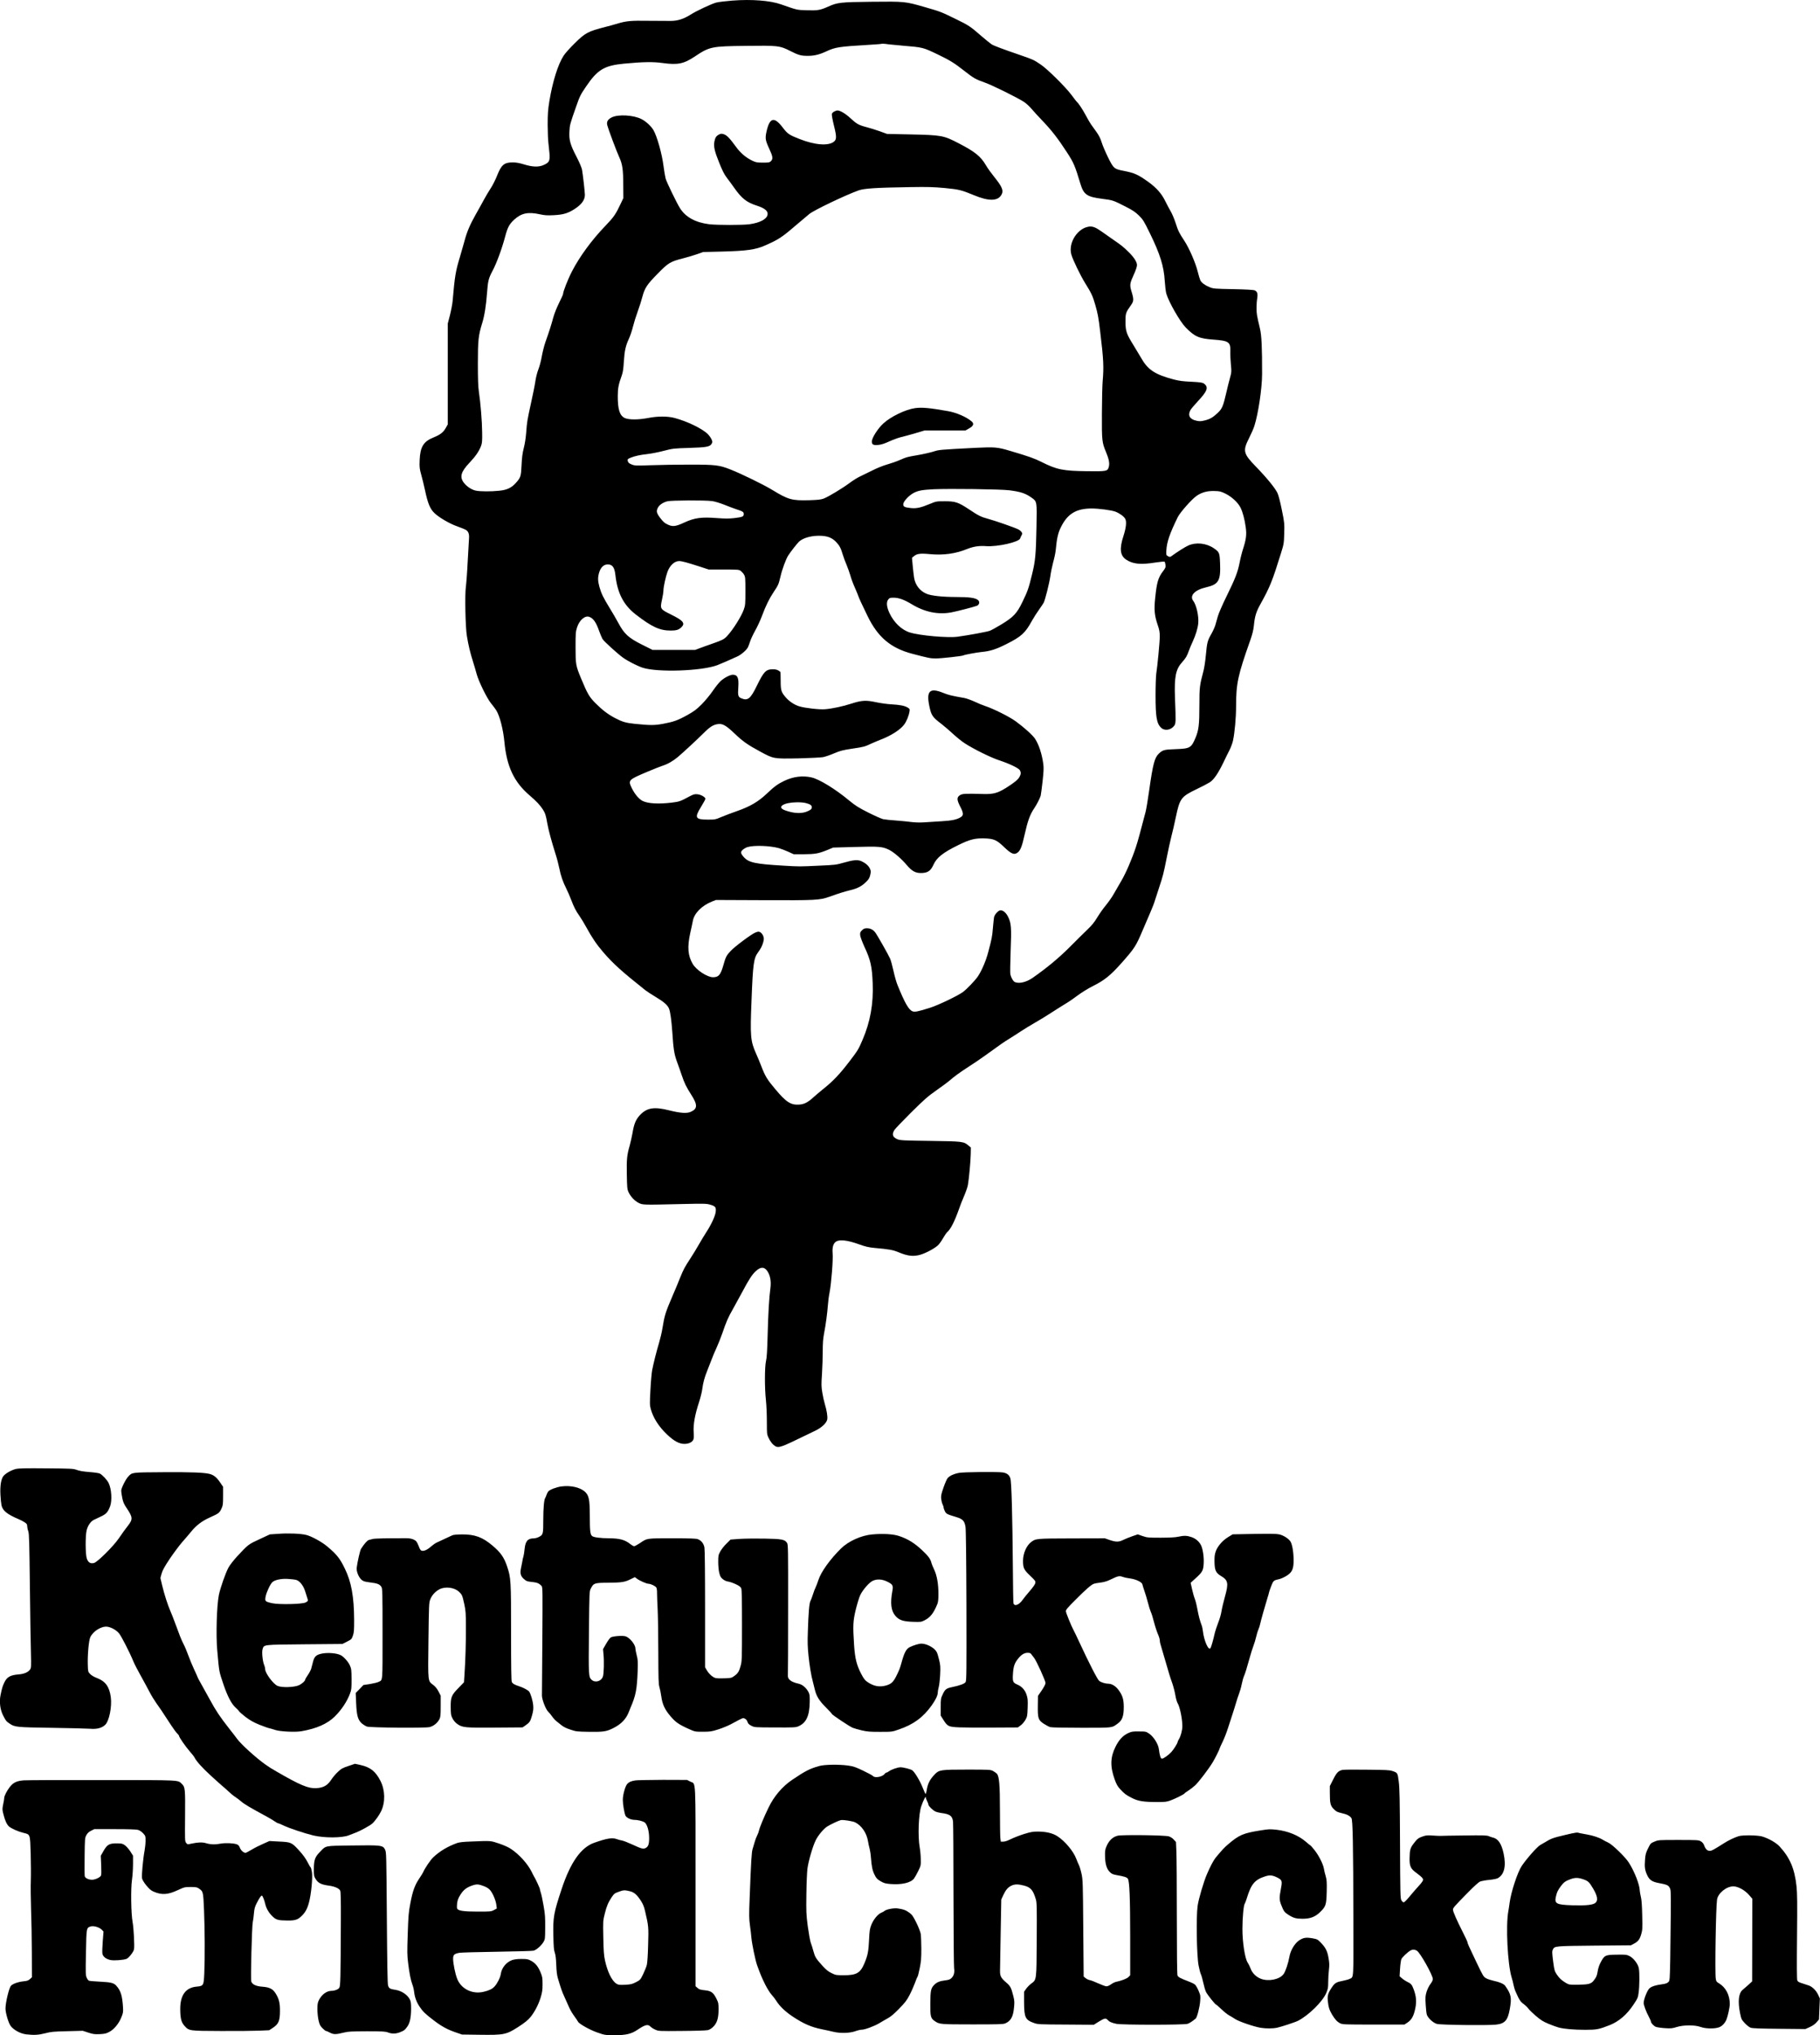 <svg enable-background="new 0 0 4471.3 4997.8" viewBox="0 0 4471.3 4997.8" xmlns="http://www.w3.org/2000/svg"><path d="m1799.7 1.4c-16.6 1.3-34.6 3.5-40 4.9-11 2.8-48.7 20.4-62.9 29.5-17.4 10.9-31.5 15.4-48.5 15.6-6.9 0-31.3-.2-54.4-.3-44.5-.7-55.2.3-78 7.2-7.7 2.3-20.1 5.7-27.4 7.5-44.3 11.4-50.4 14.6-77.1 41-11.2 11-23.1 24.3-26.4 29.5-14.1 21.4-27.4 64.1-35.3 111.9-3.5 21.4-4.2 31.3-4.2 58.6.2 17.9.8 37.8 1.8 44.3.8 6.4 2 18.2 2.7 26.3 1.2 17.7-.7 21.4-13.4 27.4-12.5 5.9-27.8 5.5-48.9-1-11.4-3.5-19.7-5-27.9-5-21.3 0-28.1 5.9-38.7 32.8-4 10-11 23.9-15.6 30.8-4.5 6.9-11.9 19.2-16.4 27.6-4.5 8.2-13.7 25.1-20.6 37.1-13.9 24.6-21.9 43.5-27.3 64.6-2 7.5-6.9 24.6-10.9 38-11 36.3-12.9 47-18.4 110.4-.7 6.9-3.5 21.9-6.4 33.5l-5.4 20.9v247.6l-5.2 9.2c-6 10.5-13.4 16.2-29.6 22.8-24.9 10-33 23.1-34.3 55.9-.7 17.1-.2 21.1 3.7 35.1 2.5 8.7 6.7 26.1 9.4 38.5 7 32.8 12.5 46 23.1 56.2 11 10.7 37.5 26.3 55.6 32.5 9.9 3.5 19.9 7.7 22.3 9.2 5.7 3.7 7.9 10 7.2 20.1-.3 4.5-1.8 30.6-3.3 57.7-1.3 27.1-3.5 55.1-4.5 61.9-2.7 18.6-1.2 98.2 2.5 120.3 3.8 23.3 8.2 41.5 15.1 63.3 3.2 9.9 7.2 23.8 9 30.6 5 18.2 25.1 59.1 35.1 71.5 4.7 5.7 10.5 13.4 12.9 17.2 8.7 13.9 17.1 46.4 20.1 77.8 5.7 60.4 23.6 98.4 61.6 131 17.1 14.6 26.3 24.4 33 35 5.7 8.9 7.5 14.6 10.9 34.5 2.8 15.9 10.4 43.8 19.4 72.3 3.7 11 8 27.8 9.9 37 3.7 18.9 8.7 33.3 17.7 51.2 3.3 6.5 8.5 18.6 11.5 26.6 7.2 18.7 11.2 26.6 20.6 40 4.2 6 11.7 18.4 16.7 27.6 13.9 25.4 25.1 42 41.8 61.4 24.3 28.1 44.5 46.4 103.1 93 3.7 3 15.6 10.7 26.3 17.1 19.2 11.4 28.6 19.7 32 28.3 3.2 8 6 29.3 8 57.1 2.7 41.8 4.7 54 11 71.8 3.3 8.9 8.7 23.9 11.9 33.6 7 20.7 10.9 28.9 24.4 50 15.1 23.8 14.7 33.5-1.8 40.7-10 4.5-25.3 3.3-53-3.5-37.3-9.5-54.9-6.5-72.1 11.7-10 10.9-14.4 21.1-18.2 44.3-1.7 9-4.7 22.6-6.7 30-6.9 23.6-7.9 33.8-7.2 71.5.5 32 1 36.5 4.2 43.3 4.9 10.7 14.6 21.1 24.6 26.3 10.2 5.2 10.4 5.2 103.1 3 56.4-1.3 63.8-1.2 72.3 1.3 13.4 3.8 15.4 6.2 14.2 17.6-1.2 10.5-10.9 31.6-24.3 52-4.5 7-12.2 19.7-17.1 28.4s-14.2 24.1-20.9 34.3c-14.2 21.6-16.9 26.8-25.8 48.7-3.5 9.2-11.5 28.3-17.7 42.5-17.7 41.3-19.9 48-25.1 80.2-1.5 9.7-5.4 25.8-8.4 36-6.2 20.6-13.4 49.2-16.9 67.1-1.2 6.4-3.2 28.1-4.2 48.2-1.8 33-1.8 37.3.8 46.9 6 21.8 19.4 43 39.8 62.4 17.2 16.4 29.8 23.3 43.2 23.3 10.5-.2 18.7-4 21.6-10.5 1.3-2.5 1.5-9.2.8-18.6-1.3-17.9 3.2-43.3 13.1-73 3.5-11 7.2-25.4 8-32.3 2.2-16.4 5.5-28.8 12.7-46.5 3.3-8.2 8.2-20.7 10.9-27.9s7.9-19.6 11.7-27.6c3.7-8 10-23.9 14.1-35.5 9.7-28.3 13.9-38.2 25.6-58.6 5.4-9.7 16.1-29.3 23.8-43.5 16.2-30.5 23.9-42.3 33.3-50.7 12-10.9 20.9-10.4 28.4 1.3 6.7 10.7 9 24.4 7 40.5-3.2 22.8-5.5 63.3-6.9 116.8-1 37.3-2 54.9-4 62.7-3.3 14.4-3.5 65.6-.2 95.7 1.3 12.2 2.3 35.1 2.3 50.7-.2 15.7.3 30.6 1 33.5 2.3 9 8.9 20.2 15.1 25.6 10 8.9 14.6 8 55.2-11.5 19.2-9.4 40.7-19.6 47.5-22.9 16.1-7.7 27.9-18.9 29.6-27.8 1.2-7.2-1.2-22.1-6.2-38.7-1.7-5.5-4.4-17.6-5.9-26.8-2.5-14.7-2.7-20.2-.8-46.9 1-16.6 1.8-41.5 1.8-55.6 0-18.2.8-30.3 3.2-42.7 4.4-22.6 8-50.4 9.4-69.1.5-8.4 2.3-22.6 4.2-31.8 4.4-23.4 8.9-80.7 7.5-96.2-1.3-15.7 1.8-25.4 9.7-29.6 9-4.7 28.4-2.2 53.9 7 17.9 6.4 25.1 8 40.2 9.4 35.8 3.2 44 4.7 58.6 10.7 20.9 8.7 33.8 10.4 49.4 6.9 12.7-2.8 34.8-13.9 45.8-23.1 3.2-2.5 9.2-10.5 13.2-17.7 4.2-7.2 8.9-14.1 10.4-15.4 8.7-7.2 18.4-26.3 29.5-57.7 2.5-7.4 8-21.6 12.4-31.5 4.2-9.9 8.4-21.9 9.2-26.8 2.7-15.1 6.7-58.2 7-75.5l.3-16.6-5.7-4.7c-12-10.2-14.1-10.4-93.7-11.5-63.3-.8-73.8-1.3-80.3-3.8-12.4-4.9-14.9-11.9-8.2-22.9 2-3.2 20.6-22.6 41.3-43.2 32.1-31.8 41.2-39.8 62.1-54.4 13.4-9.4 27.4-19.7 31.1-22.9 11.2-10 26.4-21.1 48-35 11.4-7.2 29.3-19.4 40-27.1 39.8-28.8 47.7-34.3 60.2-41.8 7-4.4 19.4-12.2 27.6-17.7s23.9-15.1 35-21.4c11-6.2 29.5-17.6 41-25.1s27.1-17.2 34.6-21.8c7.5-4.4 21.1-13.7 30.1-20.6 9.4-7 25.1-16.7 36.5-22.4 28.4-14.1 43.3-26.1 70.9-57.1 31.6-35.8 35-40.8 51.2-79.1 6.2-14.7 14.9-35 19.4-45.2 4.4-10 9.7-23.6 11.5-30.1 2-6.4 6.5-20.2 10-30.8 9.4-28.3 10.9-34.3 18.4-72 3.7-18.9 8.9-42.7 11.5-52.7 2.7-10.2 7.7-31.5 11-47.5 9.7-46.4 12.9-50.7 50.7-68.9 13.6-6.5 28.3-14.2 32.8-17.1 10-6.4 20.7-22.1 34-49.7 5-10.5 11.7-24.3 14.9-30.3 3-6.2 6.7-15.9 8-21.8 4.2-18.7 7.7-57.1 7.7-84.7 0-56.1 4.4-76.3 34.5-161.3 5.4-15.2 8-25.6 9.2-36.8 2.3-23.3 5.5-33.8 16.4-53.4 23.1-41.5 29.1-56.4 50.5-125.5 6.7-21.4 7-23.9 7.7-47.7.7-23.9.5-26.6-5.9-57.7-4-20.1-8.2-36.3-10.9-41.8-5.7-11.9-26.4-37.3-52-63.6-32.1-33-33.6-39.3-17.4-71.3 5-10 10.9-23.1 12.7-29.1 9.7-29.8 19.1-93.4 19.1-128 .2-64.6-1.3-95-5.2-111.3-7.7-32.1-8.4-36.3-8.5-50.2 0-7.9.7-18.6 1.7-23.9 1.8-11.7.2-17.2-6.2-19.9-3.2-1.3-21.1-2.3-53.2-3-45.5-.8-49-1.2-57.7-4.9-11.4-4.7-19.4-10.5-22.6-16.7-1.3-2.7-4.2-12.4-6.5-21.6-5.4-21.8-20.9-57.4-33.1-76-12.7-19.2-15.1-24.1-21.4-44-3-9.2-8.2-21.6-11.7-27.6s-9.7-17.6-13.6-25.6c-8.7-17.9-21.4-32.3-40.5-46.2-26.1-18.7-34.5-22.6-61.2-27.8-23.8-4.7-24.9-5.5-38.5-32.6-6.4-13.1-13.6-29.8-15.9-37.3-3-9.9-6.9-17.4-13.1-26.1-4.9-6.9-10.9-15.1-13.2-18.4s-8.4-13.6-13.2-22.8c-7.4-13.9-17.4-28.9-21.8-32.6-.7-.5-6.4-8-12.9-16.7-15.2-20.2-59.4-63.9-75.8-74.8-17.2-11.5-17.7-11.7-46-21.6-48.5-16.7-68.3-24.1-74.3-27.8-3.3-2.2-14.4-11-24.6-19.9-28.1-24.4-31.6-26.8-64.6-42.8-35.3-17.2-36.1-17.6-75-28.8-48.4-13.9-48.9-13.9-129.5-13.1-78.3.8-85 1.7-107.8 11.9-19.6 8.7-25.8 9.9-52.5 9-25.4-.8-22.4-.2-63.8-14.6-26.2-9.3-71.9-12.8-118.8-9.2zm415 110.5c54 4.5 52.2 4.2 90.4 22.4 28.8 13.9 39.8 20.7 64.3 40 22.6 17.7 27.6 20.6 50.4 28.6 18.4 6.5 77.6 35.8 95.7 47.2 5 3.3 13.2 10.7 18.2 16.6s16.6 18.6 25.9 28.3c24.1 25.1 39.5 45 61.9 79.5 16.2 24.9 19.6 32.8 32.5 75.8 8.4 27.8 15.7 33 54.4 38 25.3 3.2 26.8 3.7 55.2 18.2 19.1 9.7 25.4 13.9 34.5 22.8 10 9.9 12.4 13.7 27.3 44.3 24.6 50.4 34 80.3 36.1 116.3.8 12.4 2.5 26.3 3.8 31 5.9 20.4 33.5 68.8 47.7 83.3 22.1 22.6 33 27.3 68.6 29.8 37 2.7 41.7 5.9 41 28.3-.3 6.9.3 21.3 1.3 31.8 1.8 18.7 1.8 19.7-2.7 36-2.5 9.2-6 23.1-7.7 31-8.7 37.5-10.9 42.7-22.8 53.7-11.2 10.4-18.4 14.6-31.3 17.7-9.5 2.3-12.6 2.3-20.6.5-15.7-3.5-21.1-12.7-14.6-25.3 1.3-2.8 9.5-12.5 18.1-21.8 24.1-25.6 27.4-35.1 15.7-43.8-3.8-2.8-8.4-3.5-31-4.7-20.2-.8-30.3-2.2-43.2-5.5-47-12.5-64.1-23.8-81.2-54.4-4-7-12.2-20.6-18.2-30.3-17.1-27.4-19.2-34-19.4-56.9 0-21.1.7-22.9 13.4-40.8 7-9.7 7.4-14.1 1.7-32.8-5.2-17.1-4.7-20.2 5.5-42.7 4.5-9.7 7.7-19.2 7.7-22.8.2-7.7-7.5-19.6-21.1-32.8-13.4-13.1-17.1-15.9-36.5-29.3-8.7-6-21.8-15.1-28.8-20.2-14.9-10.5-22.4-13.6-31.5-12.4-28.1 3.7-51.2 39.7-43.5 68.1 3.3 12.5 22.3 51.7 33.8 70.3 15.9 25.4 18.9 32 25.3 54.4 6 21.1 7.7 29.6 11.9 65.3 8.2 67.3 9.2 86.5 6 122.2-.8 10-1.7 45.5-1.8 78.6-.3 66.1.2 71.3 10 94.4 7 16.7 9.4 27.9 7 36.3-3 11.2-4.7 11.5-52.7 11-59.9-.7-74.8-3.7-113.1-22.9-16.6-8.4-31.1-13.6-77-27.1-30.8-9.2-37.6-9.7-84.8-7.4-90.4 4.7-89.2 4.7-103.4 9.2-7.4 2.3-24.3 6.2-37.6 8.5-28.8 5-27.4 4.7-44.3 12-7.4 3.3-21.3 8.2-30.8 10.9-10.2 2.8-25.6 9-36.8 14.7-10.7 5.4-24.4 12-30.5 14.9-6 2.7-17.6 9.9-25.6 15.9-17.7 13.2-51.5 33.6-63.4 38.3-7 2.7-13.7 3.5-35.6 4.2-43.2 1.2-51.7-1.2-91.5-25.4-21.1-12.9-75-39.2-102.4-50-27.6-10.9-36.5-12-100.4-12-31.3 0-74.1.7-95.4 1.5-36.3 1.3-39 1.2-46.9-1.8-6-2.5-8.5-4.5-9.4-7.7-1.3-5-.8-5.7 6.7-8.9 9.7-4 23.9-7.2 41.2-9 9.2-1 27.3-4.5 40.2-7.9 22.6-5.9 24.9-6 62.7-7.2 42.8-1.3 50.9-2.8 55.1-10.4 2.2-3.8 2.2-5-.5-11-1.7-3.7-5.9-9.4-9.2-12.7-13.9-13.6-50.7-31.3-81.7-39.5-17.2-4.5-41.5-4.5-65.1.2-23.8 4.5-46.4 4.5-56.6.2-12.9-5.9-17.7-21.1-17.6-54.5 0-18.9 2-28.6 9.9-50.4 2.7-7.4 4-16.4 5-33.5 1.8-27.4 4.4-39 12.4-56.4 3.2-6.9 7.7-20.1 9.9-29.3 2.3-9.2 7.5-26.1 11.7-37.5s9.2-27.1 11.2-35c6-22.8 11-30.5 37.3-57.4 27.1-27.6 31.3-30.1 62.7-38.2 10.5-2.7 25.9-7.2 34.3-10.2l15.4-5.4 47.7-1.2c58.6-1.5 81.3-4.7 103.7-14.6 33.6-14.7 41.8-20.1 75.3-48.9 14.2-12.2 29.8-25.3 34.3-28.9 12.2-9.7 88.7-46.2 120.5-57.6 13.9-5 42.3-6.9 127.2-8.2 43.5-.7 57.2-.3 85.3 2.3 35.3 3.5 39.8 4.7 71.6 17.7 35.8 14.9 57.9 14.6 66.9-.7 6.2-10.4 2.5-19.7-17.4-44.3-7.4-9.2-16.6-21.9-20.2-28.3-13.1-22.3-27.1-33.6-66.6-54-37.8-19.7-42.2-20.4-118.8-22.1l-57.7-1.2-17.6-6.4c-9.7-3.5-24.8-8.2-33.5-10.4-18.6-4.9-23.9-7.9-39-21.9-11.4-10.7-25.1-18.9-31.3-18.9-5.4 0-13.1 4.5-14.2 8.4-.7 2 1.5 14.2 5 28.4 6.9 27.6 6.9 34.5-.2 40-13.7 10.7-46.5 8.2-84.2-6.7-25.1-9.7-29.6-12.9-40.5-27.1-21.6-28.8-33-26.3-40.8 9.4-3.5 16.1-2.8 20.7 7 42 8.7 18.6 9.5 24.6 4 30-3.2 3.3-5.4 3.7-19.9 3.7-14.4 0-17.4-.7-25.8-4.7-16.4-8-29.1-18.9-40.3-34.3-15.6-21.4-22.4-28.4-30-30.8-5.7-1.7-7.4-1.5-12 1-6.7 3.5-9 7.4-11 17.4-2.2 11.7.5 23.6 12 52 7.5 18.7 12.5 28.6 18.2 36 4.4 5.7 12.7 16.9 18.6 25.3 18.2 25.9 30.3 35.6 54.9 43.5 20.7 6.7 28.8 13.6 26.9 22.8-2.2 10.9-19.1 19.6-44.2 23.1-16.9 2.3-79.6 2.3-99.1 0-33.8-4.2-58.2-17.6-72-39.8-8.4-13.6-32.5-63.3-35-72.3-1.3-5-3.7-18.9-5.2-30.8-3.7-29.5-15.9-73.3-24.9-88.5-5.5-9.4-18.7-21.6-29.5-26.9-19.4-9.9-56.6-12-72.6-4.2-10 4.9-13.6 11-11 20.1 3 11 22.8 63.8 29.1 77.5 7.9 17.1 9.9 30.3 10 68.9l.2 31.8-5.9 12.5c-12.9 27.4-17.2 33.8-38.5 55.9-33.3 34.6-62.7 74.8-81.5 110.9-10.4 20.1-22.3 50.4-22.3 56.7 0 1-4.5 10.9-9.9 21.8-5.9 11.9-11.7 26.6-14.4 36.6-4.5 16.9-9.7 33.1-19.1 59.6-2.8 8-6.7 23.4-8.7 34.3-1.8 10.9-5.7 25.3-8.4 32.1-2.8 7-6.2 20.2-7.5 29.5-1.3 9.4-5.9 32-10 50.4-10 45.8-10.5 48.9-12.4 74.1-1 13.7-3.3 29.1-6 39.3-3.2 12.5-4.7 23.8-5.5 42.2-1.3 28.1-2.2 30.3-14.4 44-10.4 11.5-21.6 16.9-40.3 18.7-20.1 2.2-47.2 2-57.6-.2-10.5-2.2-22.4-10.2-29.6-19.6-10.7-14.2-7-26.9 14.4-49.4 14.4-15.1 22.9-27.6 27.9-40.5 2.7-7 3.2-12.4 2.8-34.3-.2-26.8-4-72.6-8.2-100.4-1.7-11.2-2.3-31.5-2.3-67.9 0-58.1 1.2-68.8 10.9-100.2 5.5-17.9 9.5-43.8 11.7-74.5 2-27.6 3.8-35 13.4-52.9 10-18.7 23.4-55.1 31-84.2 5.9-22.1 9.9-30 21.6-41 17.9-16.6 34.5-20.2 63.8-13.7 11.2 2.5 18.1 3 33.5 2.2 23.1-1.2 33.8-4.2 49.4-13.7 18.9-11.7 27.6-23.1 27.6-36.3 0-7.2-4.9-49.9-7-61.6-1-5.4-6.4-17.9-13.1-31-15.7-30-19.1-41.8-17.9-62.6.8-16.6 1.3-18.4 16.7-62.1 8.9-25.3 10.2-28.1 24.9-49.7 27.6-40.5 44.3-50.5 92.4-55.1 46.9-4.4 71.5-4.9 95.5-1.5 36.8 5 51.5 2 78.6-16.1 36.5-24.3 40.7-25.1 126.3-26.1 77.8-1 82.2-.5 107.1 12 21.4 10.9 27.3 12.5 44.2 12.5 15.6 0 28.3-3 44.8-10.7 22.4-10.5 32-12 103.4-16.2 17.9-1 33-2.2 33.5-2.7.3-.3 4.5-.2 9.2.3 5.2 1 22.6 2.5 39.2 4zm265.4 1092.1c28.1 3.7 39.2 7.4 54.4 18.2 13.2 9.4 13.1 8.7 11.9 70.9-1.3 68.8-2.8 84.8-11.2 118.5-8.2 33.6-10.5 40.2-23.6 67.1-13.4 27.8-22.1 36.8-51.9 54.9-11.7 7-24.1 13.9-27.6 15.2-6.2 2.5-51.5 10.9-79.3 14.7-24.3 3.3-92.9-2.7-117.5-10.4-20.2-6.2-39.2-24.3-50.2-47.9-6.9-14.9-8-26.6-3-33 3.2-4 4.7-4.5 13.2-4.5 12.7 0 25.9 4.7 44.7 16.1 32.1 19.4 64.9 26.1 97.7 19.9 14.2-2.7 55.4-13.4 62.2-16.1 5.9-2.3 7.7-9.4 3.5-13.4-6-6-20.9-8.2-54.5-8.2-33.3 0-61.1-3-72.6-7.9-16.2-6.7-27.6-21.4-30.5-39-1-6-2.5-19.6-3.5-30.1l-1.8-19.2 4.4-3.7c7.5-6.5 15.7-7.7 39.5-5.4 32.6 3.2 63.8-1 91.7-12.6 14.9-6 30-8.4 46.4-7 27.9 2 81-9.9 83.8-18.9.3-1.5 1.8-4.9 3.3-7.4 2.2-4.2 2.2-5.2 0-8.4-1.3-2-5-5-8-6.5-8.9-4.5-56.4-21.1-73.3-25.6-18.4-5-23.9-7.7-48-23.8-26.1-17.2-33.1-19.6-59.2-19.6-20.7 0-20.9 0-37.8 7-21.4 8.9-31.8 11-45.3 9.7-15.6-1.7-18.9-3.2-18.9-9.4 0-6.5 13.1-20.9 24.8-27.3 11.4-6.2 21.3-8 49.7-9.5 41.1-1.7 164.1-.2 186.5 2.6zm530.9 8.4c15.4 7.7 30.3 21.6 36.6 34 5.4 10.7 10.2 28.6 12.9 48.5 2.5 17.9 1 29.6-6.7 53.4-2.7 8.2-6.5 23.3-8.4 33.5-4.7 23.4-10.5 38.7-32.3 83-9.7 19.7-19.2 41.5-21.1 48.4-2 6.9-4.9 16.7-6.2 21.8-1.5 5-5.9 14.9-9.9 21.8-9.4 16.4-10.5 20.9-13.4 52-1.3 14.4-4 32-6 39.3-9.2 34.6-9.9 39.3-9.9 84.8 0 46.9-1.7 60.1-9.4 78.6-10.5 25.1-13.6 26.8-48.4 28.1-28.6 1-32.1 1.8-41.7 10.9-10.5 10-14.6 24.9-23.8 90.2-3.2 22.9-7.2 47-9 53.5-13.4 51.4-19.2 72.5-23.6 85.7-9.4 28.8-24.9 64.8-36.5 84.2-6.2 10.5-14.6 24.9-18.4 31.8s-12.5 19.2-19.1 27.3c-6.7 8-16.2 21.6-21.3 30.1-6.7 11.2-13.1 19.1-23.3 28.8-7.7 7.4-27.3 26.6-43.5 43-27.3 27.4-57.1 52-91.9 76.3-14.9 10.2-32.1 14.6-42.8 10.4-4.4-1.5-9.5-10.2-11.7-19.1-.7-2.7-.3-28.4.7-57.1 2.3-58.2 1.5-68.8-6.4-84.5-5.2-10.5-13.1-16.7-19.6-15.6-5.5 1.2-13.9 10.9-14.9 17.6-.5 3-1.7 14.7-2.7 25.9-1.7 21.3-2.7 26.1-11.7 59.9-5.5 20.9-15.9 45-25.3 58.9-7 10.2-26.9 31-36.6 38.2-12.4 9.2-61.4 32.6-80.3 38.5-28.9 9.2-37.6 11-43.2 9-9.4-3.2-19.1-19.9-37.3-64.8-2.8-6.9-7.2-22.4-9.9-34.8-2.7-12.2-6.4-25.8-8.2-29.8-4.2-9.7-31.1-57.1-36.5-64.3-5.2-6.9-12-10.4-20.6-10.4-5.5 0-8 1-12 5-4.5 4.5-5 6-4.4 12.6.5 3.8 5 16.1 10 27.1 15.6 33.1 19.2 49.5 20.7 90.9 2 50-6 94.4-24.8 138.2-9.9 23.3-12 26.8-32.3 53.2-23.9 31.3-40.3 48.5-63.4 66.9-8.4 6.7-19.7 16.4-25.3 21.4-12.9 11.9-22.4 16.9-34.3 17.7-20.9 1.5-32.1-5.5-58.9-37.5-20.2-23.9-25.3-32.1-35.3-58.4-3.2-8.4-8.5-21.1-11.9-28.6-14.1-31.6-15.1-42.5-11.4-132.9 3.3-87.5 5.4-102.1 15.7-116 6.9-9.2 10.9-17.1 13.1-25.8 1.8-7.2 1.8-9.5-.2-14.9-1.3-3.5-4.4-7.5-6.9-8.9-3.8-2.2-5.2-2.2-12.2.5-9.7 3.8-50.7 34.3-61.2 45.7-9.9 10.5-12 14.7-17.4 34.1-6.9 24.3-11.7 30-25.6 30-14.2 0-41-17.6-49.9-32.8-11.9-20.4-13.6-41.3-5.9-76.3 2.8-12.2 5.5-25.3 6.2-28.9 3.2-18.9 22.1-38 47.4-48l9.4-3.7 117.1.5c128 .5 137.9 0 161.5-8.4 24.9-8.9 37.3-12.7 52.4-16.4 17.2-4.2 27.3-9.5 38.2-20.4 6.2-6 8.2-9.5 9.9-16.9 1.8-8 1.7-9.9-.8-15.4-3.5-7.4-10.9-13.7-20.7-18.2-9.5-4.2-19.7-3.3-44.5 3.8-16.9 4.9-21.6 5.5-56.9 7-52 2.5-50.4 2.5-92 0-67.8-4-84-7.5-95.9-21.1-7.9-9-8.4-12.6-2.3-17.9 2.8-2.5 8-5.5 11.5-6.5 15.9-4.9 55.2-3.5 77.5 2.7 5 1.5 15.2 5.4 22.6 8.7l13.4 6.2h25.1c27.9-.2 36-1.7 57.7-10.5l14.2-5.9 53.4-1.5c59.4-1.7 67.6-1 83.8 6.9 12 6 30.1 21.6 44.2 38.2 12.2 14.2 20.6 18.9 34.1 18.9 16.4 0 23.9-4.9 30.8-20.1 7.9-17.7 23.3-30 61.1-48.5 28.8-14.2 41.5-17.2 65.8-16.4 21.6.8 28.9 4.2 45.8 20.4 19.1 18.4 26.1 21.1 35.1 13.6 6.2-5.4 10.2-15.7 15.9-41.8 8.2-36.3 13.4-50.7 24.4-66.9 5.7-8.4 13.4-23.4 15.4-30.1.7-2.7 2.8-18.7 4.7-35.6 2.7-24.3 3-33 1.7-42.7-3.5-24.8-10.7-46.9-20.2-61.6-5.5-8.5-27.4-28.3-47.7-43-15.7-11.4-54.7-30.8-75.1-37.5-5.5-1.8-17.2-6.5-25.9-10.7-8.9-4-20.1-8-25.1-8.9-31.6-5.5-39.2-7.4-52.2-12.7-32.6-13.1-41.5-4.7-33.8 32.3 4.9 23.3 7.4 27.1 30 44.3 7.4 5.7 20.2 16.7 28.4 24.4 8.4 7.7 21.1 18.1 28.4 22.8 22.8 14.7 64.1 35.1 84.5 41.8 26.9 8.9 49 19.6 51.5 25.1 2.7 5.9 2.5 8.4-1.2 15.6-3.5 6.9-12.4 14.1-33.8 27.6-19.7 12.2-30.8 15.2-54.2 14.6-43.8-1.3-51.5-1-57.7 2.5-8.7 5.2-8.7 11.4-.2 27.8s8.9 22.1 1.5 26.6c-9.7 6-21.8 8.5-47.4 10-13.7.8-33.1 2-42.8 2.7-10.7.7-23.1.3-31-.8-7.2-1-24.1-2.7-37.5-3.7-13.4-.8-27.6-2.5-31.8-3.3-4.2-1-20.6-8.2-36.5-16.2-24.6-12.4-31.6-16.9-47.7-30.1-32.8-27.4-73-52-91.7-56.2-21.8-5-44.5-2.2-66.3 8-16.7 8-24.9 13.9-44 32-20.6 19.6-41 31.5-73.1 42.7-12.7 4.4-29.8 10.9-38.2 14.4-14.2 6.2-16.1 6.5-32.6 6.5-31.6 0-34.1-4.4-17.6-31 6-9.7 10.9-18.7 10.9-20.1 0-4.2-11.2-10.5-19.7-11.2-6.5-.7-9.5.2-17.9 4.5-24.6 13.2-25.8 13.6-45.7 16.1-32.5 3.8-57.1 2.3-70.6-4-9-4.4-19.2-16.2-26.6-31-9.9-20.4-9.5-20.7 38.3-41 15.2-6.4 31.8-12.9 36.8-14.6 12.4-3.8 25.6-11.4 37.3-21.1 12.5-10.5 46.9-42.2 64.3-59.6 14.9-14.9 23.3-20.1 34.5-21.6 11.4-1.7 20.1 3.3 40.7 22.9 20.6 19.7 32.3 27.9 63.4 44.7 33.1 17.9 32.5 17.7 93 16.6 28.1-.7 55.6-2 61.1-3 5.4-1 17.7-5.2 27.4-9.4 15.1-6.4 21.4-8 44.7-11.5 28.6-4.2 30.1-4.7 47.2-12.7 6.2-2.7 15.9-6.9 21.9-9.2 25.6-9.7 48.2-24.1 57.9-36.8 5.9-7.7 11.7-21.8 13.4-32.3 1-6 .7-6.7-4.5-9.9-7.5-4.5-18.6-6.7-39.8-7.9-9.7-.5-26.8-2.8-37.8-5.2-24.9-5.4-35.3-4.7-60.2 3.3-21.1 6.9-47 12.4-64.8 13.9-13.7 1.2-48.9-2.7-63.3-7-11.9-3.5-24.4-11.7-33-21.4-11.7-13.4-13.1-17.4-13.1-41.5 0-11.5-.3-21.4-.8-21.8-5.7-4.9-10.2-6.4-18.4-6.4-16.9 0-22.4 5.7-39.2 40.3-15.7 32.3-22.4 37.6-38.2 31-7.9-3.3-8.9-6.7-7.4-27.8 1.5-22.4-1.8-30-13.4-30.1-6.7 0-20.2 6.9-29.6 15.1-4.2 3.7-12.9 14.6-19.6 24.3-6.5 9.7-18.9 24.6-27.3 33.1-12.9 12.9-18.7 17.2-35.5 26.6-23.8 13.2-34 16.7-60.4 21.6-20.9 3.7-30.5 3.7-69.3-.2-21.1-2.2-29.8-4.7-48-14.2-17.4-9.2-31.1-19.6-48.4-37-14.9-15.1-19.2-22.6-34.8-60.1-13.1-31.6-13.6-34.5-13.6-77 0-33.3.3-38 3.7-48.5 5.7-17.9 19.6-29.8 30.1-25.8 10 3.8 16.7 13.4 24.1 34.6 2.8 8 6.7 16.9 8.4 19.9 3.7 5.9 37.3 36.5 50.7 46 12 8.5 35 20.2 47.9 24.4 36.8 11.9 144.6 8.2 183.2-6.2 8-3 30.3-12.7 49-21.3 9.9-4.5 22.8-15.6 26.4-22.8 1.3-2.7 3.8-9.2 5.5-14.7 1.8-5.5 7.4-17.4 12.4-26.4 5.2-8.9 12.7-25.4 16.9-36.6 9-24.3 17.9-42.2 28.6-58.2 11.2-16.6 12-18.6 16.7-38.3 4-17.4 13.2-42 18.7-50.9 5.4-8.5 21.9-29.6 26.6-34.1 10.5-9.9 33.1-15.7 55.7-14.4 15.7 1 25.9 5.2 35.3 14.9 8.4 8.7 11.9 15.2 16.6 31.3 2 6.7 6.2 18.1 9.4 25.3 3 7.4 7.2 18.9 9.2 25.8 1.8 7 6.7 20.2 10.9 29.5 4 9.2 7.9 18.6 8.5 20.6 1.5 4.9 9.9 23.1 22.8 49.4 25.3 52.2 57.1 79 110.1 92.9 41 10.7 44.3 11.4 57.9 11.4 13.1 0 64.8-5.7 67.6-7.5 2.7-1.7 32.8-7.2 45-8.4 20.1-1.8 35.1-6.5 59.7-18.9 37.5-18.7 47.2-27.6 63.6-57.6 4.2-7.5 12-19.9 17.4-27.3 5.2-7.4 10.4-15.1 11.4-16.9 3.7-7.2 14.1-48.7 16.4-65.3 1.2-9.2 4.4-24.6 7-34.3 2.8-9.7 5.5-22.9 6.2-29.3 2.8-30.3 5.9-43.2 13.1-57.4 16.1-32.5 37.5-45.2 75.1-45.3 17.9 0 49.5 4.2 58.9 7.9 10.4 4.2 20.7 11.7 23.8 17.6 3.7 7.2 2 22.1-4.5 42.2-10.2 31.1-8.2 48 6.7 57.9 16.6 11 35.6 12.9 73 6.9 11-1.7 20.7-2.5 21.4-1.8.8.7 1.8 4.2 2.2 7.7.8 5.7 0 7.7-6 15.6-11.9 15.6-15.4 27.4-19.2 64.9-3.2 30.1-1.8 43.8 6 66.9 4 11.5 5.2 17.6 5.2 28.1 0 13.4-5.7 73.3-8.7 92-.8 5.5-1.7 29.1-1.7 52.4 0 54 2.7 69.9 13.9 80.3 8.7 8.2 24.1 5.5 32-5.2 4-5.5 4.2-10.2 1.8-68.9-1.8-51.2 1.8-69.6 17.7-87.2 8.9-9.9 11.5-14.2 16.7-28.6 2-5.4 6-15.2 9.2-21.9 7.4-16.1 12.4-32.5 13.6-44.8 1.7-17.4-4.5-45-12.4-55.4-9.5-12.5 4-26.8 31.5-33 31.1-7.2 36.3-16.2 34.5-59.4-1-25.4-1.7-27.1-15.2-36.5-18.6-12.7-43.7-15.4-63.1-6.7-7.5 3.3-27.4 15.9-42.7 27.1-1.7 1.2-3.8.8-7-1-4.4-2.3-4.5-3.2-4-13.4 1-20.9 7.9-41.3 28.1-82.5 5.7-11.7 35-44.7 46.5-52.4 12.5-8.5 26.1-12.2 43-11.7 13.5.2 16.3.9 28 6.6zm-1261.5 18.1c6.7.8 19.6 4.9 30.1 9 10 4 22.9 8.9 28.4 10.7 16.9 5.4 19.2 6.9 19.2 12 0 6.4-2.8 7.5-22.9 10-13.4 1.5-22.4 1.5-43 0-37.8-3-54.9-.7-80.3 11-20.2 9.4-27.8 10.5-38.8 5.7-9.7-4.4-12.5-6.9-20.9-17.9-8.2-11-9.2-15.6-5.5-23.3 3.3-7.4 12.4-13.7 23.6-16.7 9.7-2.5 92.1-3 110.1-.5zm-65.1 150.2c6.4 1.7 21.8 6.4 34.1 10.4l22.6 7.4h37.1c35 0 37.3.2 41.8 3.5 2.5 2 6.2 6 8 9.2 3 5.2 3.3 8.7 3.3 40s-.3 35.3-3.8 45.2c-5.7 16.6-26.9 50.4-41.3 65.6-7.2 7.7-11.4 9.9-34.8 18.1-10.4 3.5-24.4 8.7-31.3 11.2l-12.5 4.7h-104.2l-26.3-13.1c-33-16.6-43.5-26.1-57.7-52.7-5-9.4-14.9-26.3-21.9-37.6-15.2-24.8-20.4-35.3-24.9-51.5-4-14.9-4.2-23.1-.7-35 3.8-12.9 11.4-20.1 21.1-20.1 11.7 0 16.7 7 18.9 26.1 4.9 44.3 19.9 73.3 49.7 96.6 39.8 30.8 59.1 39.7 86 39.7 13.9 0 19.7-1.7 26.3-8 10.2-9.7 4.7-16.6-24.9-31.1-27.4-13.6-27.6-13.9-22.6-37 2-8.9 3.5-18.7 3.5-22.3 0-8.7 5.7-34.5 10-46 6-15.9 17.1-26.1 28.6-26.3 2.4-.1 9.6 1.2 15.9 3zm294.9 591.2c11.4 2.8 15.7 6 15.1 11.2-.3 3.3-2.3 5.4-8.9 8.4-14.7 7.2-34.6 6.5-57.2-1.8-20.9-7.7-3.7-19.2 29.3-19.6 7.6-.2 17.3.7 21.7 1.8z"/><path d="m2248.2 1002.2c-23.3 3.2-59.7 20.7-78 37.6-13.6 12.4-28.3 35.5-28.3 44.3 0 7.7 3.3 9.5 15.6 8.5 7.5-.7 14.9-3 27.3-8.7 9.4-4.2 22.1-8.9 28.4-10.4 6.4-1.5 22.1-5.7 35-9.5l23.4-7h100.4l8.7-4.9c10.9-6 12.9-11.7 6.5-17.2-12.7-10.9-37.5-21.8-58.7-25.4-44.9-7.9-63.3-9.6-80.3-7.3zm-2208.8 2604.9c-11.5 2.6-27.3 11.8-31.7 18.4-5.3 7.9-7.8 23.9-6.6 45.5.5 10.3 1.8 22 2.7 26 3.2 12.9 13.9 21.5 42.2 33.6 4.2 1.6 10.5 5 14.2 7.3 5.5 3.6 6.6 5.2 6.6 9.5 0 2.7 1.1 8.4 2.6 12.4 2.3 6.3 2.7 25.5 4 134.9.8 70.1 1.9 144.1 2.6 164.2.8 33.9.6 36.8-2.1 40.7-5 6.9-14.5 11-28.9 12.1-19.2 1.6-27.8 6.3-33.8 18.7-5 10.2-6.1 13.9-9.9 32.3-3.4 17-.8 36.5 6.8 50.7 6.8 12.9 7.1 13.2 14.9 18.6 13.2 9.2 16.6 9.5 104.3 10.8 44.4.6 86.9 1.8 94.2 2.3 16.3 1.5 28.7-1.8 36.8-9.5 9.9-9.2 17.1-44.7 13.9-68.3-3.4-25.2-13.1-38.6-33.1-46.4-7.8-2.9-14.2-6.6-17.6-10.2-5.2-5.5-5.3-5.8-5.8-22.4-.8-23.9 2.3-59.4 6-67.7 6.8-15.2 28.1-28.3 42.5-26 9.7 1.6 21.2 8.1 27.9 15.8 5.7 6.5 26.5 47 36.2 70.7 2.4 5.8 10.2 20.7 17.1 33.1s16.6 30.2 21.5 39.6c4.8 9.4 12.6 22 17.1 28.3 7.8 10.7 11.8 16.5 36.8 54.9 5.8 8.9 12.6 17.9 14.9 20 2.3 2.3 4.2 4.7 4.2 5.7 0 3.1 15.5 25.4 25.5 37 5.7 6.5 11.5 13.7 12.8 16.5 5 9.5 18.6 24.7 40.5 44.7 12.1 11.1 24.7 22.3 27.8 24.9 3.1 2.4 10 8.6 15.3 13.6s12.6 11 16.3 13.2c3.6 2.4 9.9 7.1 14.1 10.7 7.9 6.9 21.8 15.2 63.3 37.6 7.1 3.9 15.8 9 19.2 11.5 3.4 2.4 7.1 4.5 8.1 4.5s7.3 2.6 13.9 5.8c14.1 6.8 52.5 19.5 73.5 24.5 27 6.3 69.9 6.1 86.4-.3 3.1-1.3 10.8-4.2 17-6.6 12.3-4.7 34.7-17 41-22.4 6.5-5.8 17.3-20.8 21.8-30.4 10.5-22.1 9.9-51.4-1.5-74-12.1-23.9-24.9-34.1-50.4-39.7l-12.4-2.7-16.2 5.5c-14.2 4.7-17.6 6.5-25.8 14.4-5.2 4.8-12.8 13.7-16.6 19.7-8.9 13.6-18.9 19.2-36.5 20.3-19.2 1.1-39.6-7.3-96.4-40.2-17-9.9-15.5-8.9-27.8-17.4-22.3-15.5-60.1-49.7-70.1-63.3-1.6-2.4-10.3-13.6-19.2-24.9-23.1-29.4-32.6-43.6-47.6-71.1-7.3-13.4-17.3-31.2-22-39.7-4.8-8.4-8.7-15.8-8.7-16.5s-3.7-8.9-8.2-18.4c-4.5-9.7-11-25.2-14.4-34.7s-8.7-22.3-12-28.3c-5.3-10.5-8.9-19.4-21.2-53.1-2.9-8.1-7.6-20-10.5-26.6-7.3-17-15-41.2-20.3-63l-4.5-18.9 2.9-10.7c2.4-8.4 6.8-16.5 20.3-36.8 9.7-14.2 23.3-32.6 30.4-40.7 7.3-8.1 16.6-19.2 21-24.5 13.2-16.6 27.5-27.3 47.6-36.3 21-9.4 22.9-10.8 27.9-21.6 3.4-7.3 3.9-10.3 3.9-30.8v-22.6l-7.6-11.1c-8.2-12-15-17.4-24.5-20.2-12.9-3.7-46.4-5-115.3-4.5-78.3.5-75.7.2-85.6 10.7-6.3 6.5-17.3 28.7-17.3 34.7 0 2.6 1.1 10.7 2.6 17.8 2.1 10.5 4.2 15.2 11.3 25.7 14.4 21.5 14.9 26.6 3.4 41.5-8.1 10.3-13.9 18.6-23.6 32.6-13.4 19.4-51.4 57-60.1 59.8-9 2.7-15.2-1.1-18.4-11.8-3.2-11-3.4-54.6-.2-68 2.7-11.5 9.9-22 17.3-25.7 3.1-1.5 11-5.2 17.6-8.4 13.2-6.1 17.3-10.7 22.8-25 5.3-14.2 3.6-43-3.7-57.5-3.9-7.8-14.9-19.5-21.2-22.9-2.9-1.5-13.1-2.9-25.8-3.9-14.4-1.1-24.5-2.7-31-5.2-9.2-3.2-12.6-3.4-75.1-3.9-48.4-.5-67.7-.1-74.3 1.5zm2315.8 9.8c-12.1 2.4-21.6 6.8-26.8 12.4-2.1 2.1-6.6 12.6-10.3 23.1-5.8 16.8-6.6 20.7-5.8 28.4.6 4.8 2.1 11.1 3.6 13.7 1.3 2.6 2.4 6 2.4 7.6s1.5 5.7 3.1 9c3.4 6.5 5 7.3 28.6 14.4 15.5 4.8 19.7 9.5 22 23.9 1.1 7.3 1.9 75.4 2.3 194.3.3 162.6.2 183.6-2.1 186.9-2.6 4-13.9 8.2-32 12-15.2 3.1-18.2 5.3-23.9 17.4-5 10.5-5.2 11.6-5.2 31.8v21l6.6 10.5c10.2 16.1 12.4 17.3 39.7 18.4 12.8.5 50.1.8 83.2.5l59.9-.3 6.9-5c3.9-2.7 9-8.9 11.8-13.6 4.5-8.1 4.8-9.9 5.5-29.9.6-18.7.3-22.6-2.7-31.8-4-12.1-11.5-20.2-23.1-25.2-10.5-4.5-11.6-7.4-10.3-26.6 1.1-18.1 4-26.3 13.2-37.5 7.8-9.5 14.9-13.7 22.9-13.7 5.3 0 7.3.8 9.5 4.2 1.6 2.3 4.5 6.1 6.6 8.7 5.5 6.9 27.8 56 27.8 61.2 0 2.9-3.6 9.7-9.2 18.1l-9.4 13.6-.3 23.4c-.5 31.7 1 36.2 14.7 45.1 5.7 3.7 12.8 7.4 15.7 8.2 3.2 1 35.7 1.6 77 1.6 79 0 73.8.6 89.3-10.7 10.7-7.8 14.4-18.1 14.4-39.9 0-19.4-2.9-28.7-13.1-42.6-7.1-9.4-16.2-14.9-24.9-15-6.9 0-17.1-3.1-22.1-6.6-4.2-3.1-24.9-43.1-49.9-97.2-6.1-13.1-11.8-25-12.8-26.6-5.7-10.3-19.4-43.8-19.4-47.6 0-3.7 4.2-8.7 23.1-27.5 25.8-26 38.9-37.3 45.2-39.7 2.3-1 10-2.4 17.1-3.2 8.9-1.1 16.1-3.4 24.2-7.3 18.6-9 21.5-9.7 30.2-6.6 4.2 1.5 12.4 3.2 18.2 3.9 14.1 1.8 29.1 9 30 14.7.5 2.3 2.7 9.5 5 16.1 2.4 6.6 6.3 19.7 8.7 29.1s5.5 19.2 6.9 22.1c1.6 2.9 5 13.7 7.6 24.2 2.7 10.5 7.1 23.9 9.7 30 2.7 6 4.8 12.9 4.8 15.5 0 2.4.6 6.6 1.5 9.2 4 13.1 17.1 57.7 22 74.9 1.1 4 4.4 13.7 7.3 21.8 2.7 7.9 6.1 21 7.4 28.9 1.3 8.1 3.9 17 5.7 19.9 5.5 8.9 11.6 38.9 11.5 56.5 0 9.9-4 24.9-8.6 32.1-1.6 2.7-3.1 5.8-3.1 6.9 0 2.7-9.7 18.2-15.2 24.1-7.1 7.8-19.4 16.5-23.1 16.5-3.4 0-5.5-6.9-7.8-24.2-1.5-11.8-12.8-29.6-22.9-36.7-8.6-5.8-8.7-6-26-6-15.5-.2-18.2.3-26.5 4.2-12.9 6-22.4 16.3-30.8 33.1-13.1 26-13.7 48.9-2.1 80.9 4.2 11.6 7.1 16.8 13.2 23.4 11.3 12 14.4 14.4 29.1 21.8 15 7.8 28.7 10 63.6 10 16.3 0 22.1-.6 29.7-3.4 11.3-3.9 34.2-15.2 35.7-17.6.5-1 5-4.2 9.9-7.3 4.8-3.1 12.1-8.7 16.3-12.6 8.6-7.9 33.4-40.4 43.3-56.8 6.1-10.2 17-32 17-34.2 0-.5 3.2-7.6 7.1-15.7 4-8.1 9.9-23.1 13.1-33.3s8.1-24.7 10.5-32.3c2.6-7.6 6.5-20.3 8.9-28.3 2.3-8.1 5.8-18.9 7.9-24.2s5.2-15.8 6.6-23.3c1.5-7.4 4-16.6 5.7-20.3 3.1-7.1 7.1-20.2 14.5-46.8 2.4-8.9 6.3-21.3 8.7-27.5 2.4-6.3 5.3-16 6.6-21.8s3.7-14.1 5.5-18.1c1.8-4.2 3.7-10.3 4.4-13.7 1.1-6.5 12.8-47.5 18.2-64.9 1.9-5.7 3.4-11 3.4-12s2.3-7.9 5.2-15.3c5.5-14.5 6-15 20.7-18.2 4-1 11.6-4.4 16.8-7.6 14.2-8.7 17.9-16.8 17.9-38.3 0-19.9-3.4-39.7-7.9-46.5-5-7.4-17.4-15.2-28.1-17.4-6.6-1.5-23.4-1.6-61.5-1l-52.3 1-10.8 6.6c-13.6 8.2-25.7 22-30.4 34.4-2.7 7.6-3.6 12.8-3.4 25 .2 22.1 3.1 28.7 16.3 36.5 17.1 10 18.6 17.6 9.5 50.1-3.7 13.2-7.6 29.6-8.6 36.3-1 6.8-4.5 19.4-8.1 28.1-3.4 8.7-7.4 21-8.9 27.5-3.2 14.9-8.2 32-10 34.9-4.7 7.4-16-18.1-18.7-41.8-.5-4.8-1.9-11.5-3.2-14.5-4-10.7-7.1-21.8-10.5-40.1-1.8-10-4.7-21.2-6.3-25-1.6-3.7-4.5-14.1-6.5-22.9l-3.6-16.1 12.1-11c17-15.3 19.1-19.2 20-37.3.8-15.5-2.3-35.7-6.8-44.3-4.7-9-12.9-16-22.9-19.5-11.5-3.9-18.4-4.2-32.9-1-7.1 1.6-21 2.3-43 2.4-30.5 0-33.1-.2-44.4-4l-12-4.2-12.9 4.4c-7.1 2.4-17.1 6.5-22.1 8.9-11.5 5.8-18.3 5.8-33.8.6l-12-4.2-81.2.2c-87.9.2-88.5.3-100 9s-19.9 28.1-19.9 45.7c0 17.9 1.9 22 17.4 36.8 12.8 12.3 13.6 13.4 12.8 18.2-.6 3.1-6 10.7-13.6 19.5-6.9 7.9-15 17.9-17.9 22.1-8.6 12.1-19.7 16.3-22.1 8.2-.6-1.8-1.3-43-1.6-91.6-1-122.1-3.2-205.9-6-215-2.6-8.7-8.2-13.1-18.6-14.9-12.9-1.8-96.6-1.2-108.5 1.2zm-975.6 33.1c-11.8 1.5-28.7 7.8-32.3 12.1-1.6 1.8-3.7 5.8-4.7 8.9s-2.4 6.3-3.1 7.3c-2.9 3.9-4.8 25.2-4.8 54.3 0 35.2-.3 36.2-11.3 41.8-3.6 1.8-8.9 3.2-12.1 3.2-14.9 0-20.7 6.9-22.6 27.3-.6 6.6-1.9 14.2-2.7 17-1 2.7-2.3 8.6-2.9 13.1-.8 4.4-2.3 11.6-3.2 16.1-2.6 12.1-.8 19.1 6.6 25.7 6.6 6.1 8.2 6.6 23.3 8.2 9.9 1 15.3 3.6 20.7 9.5 2.7 3.2 2.7 9.9 1.9 133.4-.5 71.5-.8 132.6-1 135.8 0 9.5 9.4 33.9 15.3 39.4 2.7 2.6 7.3 8.1 9.9 12s7.3 9 10.2 11.3c3.1 2.3 8.7 6.9 12.8 10.2 4.8 3.9 12.4 7.6 22.1 10.7 13.9 4.7 16.3 4.8 45.4 5.3 35.2.5 43-.6 60.2-9.4 19.1-9.7 30.8-22 37.5-39.2 1.1-3.1 3.1-7.9 4.2-10.5 13.1-30.2 15.8-44.3 17.6-90.4.8-22.8.5-27.5-2.4-38.6-1.8-7.1-3.2-14.5-3.2-16.6 0-9.5-13.6-26.3-23.9-29.7-7.3-2.4-31.7-.5-36.7 2.7-2.1 1.3-7.1 8.2-11.3 15.5l-7.6 13.2 1.1 12.1c1.8 17 1 48-1.3 54.9-4 12.1-19.1 16.5-28.1 8.1-7.1-6.9-7.4-10.7-6.3-116.9 1-99.8 1-100.1 4.7-107.2 6.8-13.2 8.4-13.9 42.8-14.1 32.9-.2 40.9-1.5 55.4-8.9l9.9-4.8 5 3.7c6.8 5.2 23.9 12.6 28.7 12.6 5.8.2 17.1 5.7 19.2 9.5 1 1.9 1.8 8.1 1.6 13.6 0 5.5.6 23.4 1.5 39.9.8 16.5 1.5 64.1 1.6 105.9.2 64.6.5 77.2 2.7 84.6 1.5 4.8 3.6 15.3 4.7 23.4 2.6 19.2 8.7 32.3 22.8 48.6 12.1 14.4 20.5 20.2 45.2 31.2 14.7 6.6 15 6.6 34.2 6.6 17.8 0 21-.5 37.6-5.7 9.9-3.2 24.4-9 32-13.2 30.7-16.5 28.6-15.5 33.6-13.1 2.9 1.3 5.2 4.2 6.3 7.8 1.5 4.4 3.7 6.6 9.5 9.5 7.6 4 7.9 4 58 4.2 44.6.2 51 0 57-2.6 19.7-8.2 27.8-25.5 28.4-59.6.3-16.3-.2-19.4-3.2-25-5.7-10.5-14.7-18.1-23.9-20.2-19.1-4.2-27.6-11-26.6-20.7.3-3.2.6-76.9.6-163.4.2-149.4 0-157.6-2.7-161.8-5.7-8.4-12.6-9.7-56-10.5-21.8-.3-49.3 0-61.2.8l-21.5 1.6-10.3 10.2c-5.7 5.5-12.4 14.2-15.2 19.4-4.5 8.6-4.8 10.3-4.8 25.5 0 9.9 1.1 20.7 2.6 27 2.3 8.7 3.7 11.1 8.9 15.3 3.9 3.1 9 5.3 13.2 5.8 3.7.5 12 3.4 18.2 6.3 8.7 4 12 6.6 13.6 10.2 1.5 3.6 1.9 27.3 1.9 91.7 0 82.4-.2 87.5-3.4 98.8-3.7 13.9-6.6 18.4-16.1 25.2-6.3 4.5-8.1 4.8-23.1 5.3-8.9.3-18.6.2-21.6-.5-6.9-1.3-16.8-9.9-22.3-19.4l-4.2-7.1v-142.8c0-89.8-.6-146-1.6-151.5-1.8-9.5-7.3-16.6-15.7-20.2-4.2-1.8-17.6-2.3-63.1-2.3-64.8 0-61.4-.5-79.9 12-6.1 4-12.4 7.4-13.9 7.4-1.6 0-5.8-2.3-9.2-5-13.4-10.7-26-14.2-51.5-14.4-22.8-.2-39.1-2.3-42.8-5.7-4.5-4-5.5-12.6-5.5-50.1-.2-40.2-2.1-49.4-12.3-58.9-11.9-10.4-34.4-15.6-57.1-12.7z"/><path d="m682.8 3766.5-19.7 1.3-25.4 11.8c-27.8 12.8-27.9 12.9-55.6 42.8-8.7 9.5-17.6 21-21 27.3-7.1 13.2-19.9 49.7-23.4 66.9-5.2 25.8-7.4 98.8-4 135.7 5 55.6 4 50.2 15.3 84 9.7 28.7 19.9 48.1 29.6 56.7 4 3.6 8.2 7.9 9 9.5 1 1.6 8.1 7.8 16 13.9 11 8.2 19.1 12.8 33.1 18.6 10.3 4 21.3 8.1 24.4 8.7s10 2.6 15.2 4.4c12.1 3.9 48.6 5.8 64 3.1 36.8-6.3 63.5-17.9 81.9-35.9 16.6-16.3 30.4-37 37.6-56.4 3.6-9.5 3.9-12.8 3.9-35.5-.2-23.1-.5-25.7-4.2-33.9-4-9-14.9-21.2-22.3-25-9.9-5.2-32.3-6.9-46.7-3.9-13.6 2.9-18.1 6.9-21.5 20-1.6 6.1-3.7 13.9-4.5 17.1-1 3.2-4.5 10.2-8.1 15.3-3.6 5.3-6.5 10.2-6.5 11.1-.2 3.6-7.8 10.5-15.3 14.1-11.8 5.3-42.5 6.3-52.8 1.6-10.7-4.7-30.4-31.3-30.4-41.2 0-2.4-1.1-7.1-2.6-10.5-3.7-8.9-6-31.8-3.7-38.6 3.7-11.3-.2-10.8 103.2-11.8l92.9-.8 11.3-5.7c10.8-5.5 11.5-6.1 14.4-14.5 2.7-7.8 3.2-13.1 3.1-39.6-.3-56.7-6.9-92.7-22.8-125.2-12.1-25-19.5-34.4-43.1-54.3-13.2-11.3-39.6-25.7-52.5-28.6-13.7-3.2-44.2-4.5-68.8-2.5zm45.1 113.2c8.9 2.6 18.1 14.9 22.3 29.4 1.8 6.3 4 13.1 4.8 15.2 2.4 6.1 1.8 7.9-4.2 10.7-9 4.4-65.2 5.5-81.9 1.9-17.9-4-18.6-4.8-16.2-17.1 2.4-11 11.3-30 16.5-34.7 6.1-5.7 22-8.9 38-7.9 8.1.4 17.3 1.5 20.7 2.5zm1415.1-111.8c-27.1 2.4-58.5 16.5-77 34.7-26.6 26.2-49.1 57.5-55.4 77.4-2.1 6.5-5.2 14.7-6.9 18.1-1.8 3.6-4.7 11.1-6.5 17.1-1.9 6-4.5 13.1-6 15.8-3.1 5.8-5 28.1-6.5 75.7-1 25.5-.5 38.4 1.6 58.9 2.4 24.1 7.1 51.7 10.5 63.1.8 2.6 2.9 11.1 4.7 18.9 4 17.6 10.7 28.3 28.6 46.2 7.4 7.4 13.6 14.1 13.6 14.9 0 1.9 42.8 30.5 50.9 33.9 3.6 1.5 13.7 4.4 22.6 6.5 13.7 3.1 20.5 3.7 45.2 3.6 28.9 0 29.1 0 45.7-5.8 36.2-12.3 59.6-29.6 80.8-59.1 9.7-13.7 14.9-24.5 14.9-31.2 0-3.1 1.1-8.9 2.3-13.2 1.3-4.2 2.9-17.9 3.6-30.5 1-20.5.6-24.2-2.6-37.3-1.9-8.1-4.5-16.5-5.8-18.7-5.2-10.3-24.2-20.8-37.6-20.8-6.3 0-20 4.2-28.9 8.7-8.7 4.5-13.4 13.6-20.7 40.5-1.5 5.3-3.6 12-4.8 14.7-12.8 29.2-17 34.2-32.1 38.8-16.6 4.7-30.5 2.1-46.4-8.7-5.8-4-8.9-8.1-14.9-19.5-11.5-22.1-15.3-37.8-17.6-70.3-3.2-48.9-2.7-59.8 4.2-88.2 3.4-13.7 8.2-29.4 10.8-34.9 6-12.9 22.3-31.7 31-35.5 10.7-4.8 22.8-4 35.4 2.1 13.6 6.8 15.2 9.5 12.6 23.1-5.5 30-3.2 48.6 7.4 60.9 8.9 10.5 18.9 13.9 43 14.7 19.4.6 20.5.5 28.7-3.7 14.2-7.1 22.4-17.6 31.5-40.2 1.8-4.4 2.6-11.6 2.6-24.2 0-25-3.7-45.9-10.5-60.1-3.1-6.5-6-13.7-6.6-16.1-2.3-9.9-7.4-16.8-23.3-31.8-18.1-17.1-35-27.6-56.4-34.6-14.1-4.8-39.4-6.3-65.7-3.9zm-1032 2.3c-2.6 1.1-11.3 5.2-19.4 9-7.9 3.7-16.8 7.9-19.7 9.2s-9.2 6-14.2 10.2c-9.2 8.2-18.4 11.6-23.3 8.6-1.5-1-3.9-5.2-5.3-9.5-1.6-4.4-4.2-9.7-5.8-12-3.9-5-13.2-8.4-23.7-8.4-49.1-.2-79.8.5-83.8 1.8-2.7.8-6.9 1.9-9.4 2.4-3.9.8-11.5 9.4-19.4 21.8-2.6 4-9 32.9-10.7 46.7-.8 9 4.7 22.9 11.8 29.2 4.5 3.9 7.4 4.8 21.2 6.6 17.8 2.1 23.4 4.4 27.6 10.8 2.7 4 2.9 12.1 2.9 115.6 0 122.1.8 112.6-9.9 117.9-2.7 1.5-12.3 3.7-21 5.2l-16 2.4-9.5 9.9-9.5 9.7 1.1 25.4c1.3 30.7 4.4 41 14.4 49.7 3.7 3.1 9.2 6.3 12.3 7.4 8.4 2.7 141.6 3.9 153.4 1.3 9.9-2.3 19.5-10 24.5-19.5 2.6-5.3 3.1-9.7 3.1-32v-25.7l-5.3-10.2c-3.4-6.6-7.8-12.1-12.4-15.7-14.2-10.8-13.6-4.7-12.4-109.7 1.1-88.2 1.3-92.9 4.5-100.9 4-10.3 12.4-19.5 22.8-24.9 14.4-7.3 36.8-4.4 47.8 6.3 7.6 7.1 8.2 8.9 12.9 30 3.6 17 4 22.4 4 56.7.2 38.6-1.1 80.4-3.4 115.8l-1.3 19.7-13.2 13.6c-17.9 18.4-19.5 22.6-19.4 47.5.2 17.4.6 20.3 4.4 27.6 2.6 5 6.9 10.2 11.1 13.2 12.9 9.4 18.6 9.9 93.5 9.4l67.5-.5 7.3-5c10.3-7.3 11.8-9.5 16-24.5 2.9-10.3 3.6-15.8 2.9-24.2-1-12.1-6.5-30.2-10.5-34.9-3.2-3.4-14.5-9.4-23.7-12.3-11.3-3.6-16.5-6.5-18.4-10.7-1.3-2.9-1.8-37-1.8-121.1 0-128.7-.3-134.4-9.9-163-7.3-21.8-16-34.2-35.7-50.7-24.5-20.7-43.1-27.6-74.8-27.5-12.6.2-21.2.8-24.2 2.3zm-1052.2 601.6c-17.6 1.3-26.2 5.3-34.9 16.6-7.3 9.4-13.6 21.8-13.6 27.1 0 1.8-1.1 8.9-2.6 15.5-2.3 11.6-2.3 12.8 1 25.2 3.7 14.7 8.1 23.9 13.2 28.7 5.2 4.8 22 12.4 34.4 15.5 18.6 4.7 17.4 1.8 19.1 50.9.6 23.4.8 53.5.3 66.9-.5 13.2-.2 44.6.6 69.4 1 24.9 1.8 72.8 1.9 106.6l.2 61.2-4.8 4.4c-3.9 3.6-7.3 4.7-16 5.5-13.2 1.5-26.2 6-30.7 11-4.7 5-13.4 41.3-13.4 55.7 0 10.8 6.9 34.4 12.3 42.3 7.1 10.2 24.1 19.5 38.4 21.2 19.7 2.3 30.5 1.6 47.2-2.7 14.4-3.7 20-4.2 53.9-5l38.1-1 13.6 4.5c12 3.9 15.7 4.2 28.3 3.7 12-.6 16-1.6 22.9-5.3 11.8-6.1 23.7-20.5 29.7-35.5 4.7-11.3 5-13.4 4.2-26.3-1.8-27.5-5.5-39.7-16.3-51.7-6.1-6.9-13.2-8.7-39.7-10-13.7-.6-26.2-1.8-27.6-2.4-1.5-.5-4-3.9-5.5-7.4-2.7-5.8-2.9-10.7-1.8-61.5 1.1-60.9 1.1-60.9 11.3-64.3 7.3-2.4 21.6 1.8 27.6 8.1l4.2 4.4-1.9 24.4c-1 13.2-1.5 26.8-.8 30 1.5 7.3 8.9 13.2 19.7 15.5 8.6 1.8 32 .2 39.7-2.9 5.5-2.3 16.8-16.5 18.2-23.3 1.6-7.3-.6-51.4-3.4-66.7-3.9-20.8-4.7-81.9-1.6-103.8 1.5-10 2.6-27.5 2.6-38.8v-20.7l-6.6-10.5c-3.7-5.7-9.7-12.4-13.2-15-6-4.2-8.1-4.7-19.7-4.7-18.6-.2-23.9 2.7-32.8 18.3l-6.9 12.1 1 22.9c.6 15 .5 23.9-.6 26-2.4 4.5-14.5 10-21.6 10-8.9 0-17-3.9-18.2-8.7-.5-2.3-.6-24.2-.3-48.9.5-42.8.6-45.2 4.2-51.7 2.6-5 5.8-8.1 11.6-11l7.9-4h50.4c32 0 53 .6 57 1.8 4 1.1 8.7 4.4 12.6 8.4 5.8 6.3 6 6.9 6 18.2 0 6.5-1.1 17.4-2.4 24.4-3.6 18.7-7.6 61.2-6.3 67.7.6 3.6 4.7 10.5 10.5 17.6 7.3 8.9 11.3 12.4 17.6 15.2 20.5 8.9 35.2 7.9 59.6-3.4 16.2-7.4 17.1-7.8 31.7-7.8 12.8 0 15.7.5 20.2 3.6 10.8 7.4 10.8 7.8 12.8 53.8 1.9 47.3 2.3 117.1.6 154.4-1.3 30.4-1.8 31.3-19.5 32.9-26.6 2.7-39.9 21.3-39.6 55.9.2 22.4 2.7 32 10.8 40.7 11 12 10.5 12 89 12.3 38.3.2 80.6-.2 94.2-.8l24.7-1.1 9.5-6.3c13.4-9 16.8-17 16.8-40.9.2-19.9-2.4-30-10.7-43.3-6.9-11-15-15-31.7-16.3-16.5-1.1-26-5.7-28.1-13.1-1.8-6.5 1.5-135 3.7-145.4 1-4.5 2.3-14.4 2.9-22.1 1.1-11.8 2.3-16.1 7.4-25.8 6-11.8 10-17.4 12.1-17.4 1.6 0 6.1 11.1 8.1 19.9 2.4 11.1 8.6 22 17.6 30.8 9.2 9 14.1 10.3 37.3 10.5 17.4.2 24.4-1.8 32.6-9.2 10-9 15.3-17.9 19.7-33.6 5.7-20 9.9-62.7 7.6-76.4-1-5.8-2.3-10.8-3.1-11.3s-3.6-5-6-9.9c-5.8-11.6-12.3-20.7-24.2-33.6-16.3-17.6-18.6-18.6-46.8-19.9l-24.2-1.3-15.3 6.8c-8.4 3.6-21.2 10-28.4 14.4-7.1 4.2-13.9 7.8-15 7.8-4.8 0-11.3-5.8-13.9-12.3-1.9-5.2-3.9-7.3-7.8-8.7-8.7-2.9-27.3-3.7-39.2-1.6-14.1 2.6-24.7 2.3-35.9-1-9.5-2.9-20.3-2.4-36.5 1.1-9.2 2.1-9.4 2.1-12.6-1.8s-3.2-5.8-2.7-65.4c.6-66.9.2-71.9-7.9-79.5-10.5-9.9 1.3-9.4-194.9-9.5-98.6-.3-185.5.2-193.1.7zm1502.8.1c-10.8 1.5-16.3 3.9-21 9.2-4.8 5.8-10.5 26.5-10.5 38.6 0 10 3.4 30.7 6.3 38.3 2.1 5.3 12.8 10.7 21.5 10.8 9.4 0 21.8 3.2 26.2 6.6 6 4.7 10.7 21.3 10.7 38.1 0 15-2.1 21.2-8.7 24.5-5.5 3.1-10.3 1.8-32.6-8.6-10.7-4.8-22.1-9.4-25.7-9.9-3.6-.6-9.2-2.1-12.6-3.4-11.1-4.2-24.4-1.9-55.9 9.2-32.1 11.6-57.7 47.8-79.3 112.9-19.7 59.3-21.6 69.9-20.5 115.6.5 26.3 1.3 35.4 3.4 40.9 1.9 5 3.1 14.4 3.7 29.9.5 15.8 1.8 26 4 33.3 8.2 27.3 10 32.5 16.6 46.8 3.7 8.4 9 20 11.5 25.7 2.6 5.8 8.2 15.2 12.6 21 4.2 5.8 8.1 11.6 8.6 12.8 2.1 5.2 28.6 20.2 47 26.6 18.9 6.6 18.9 6.6 43.1 6.8 28.1 0 41-3.1 55.9-13.1 19.1-12.8 25.8-14.5 32-8.1 2.1 2.1 7.4 5.7 12 7.6 8.2 3.7 9 3.7 65.7 3.2 32.5-.2 60.1-1.1 63.8-2.1 3.9-1 9-4.2 13.1-8.4 9.2-9.2 12.8-21 12.8-42.2 0-15.3-.3-16.8-5.7-27.5-6.8-13.6-12.6-17.9-25.5-19.4-13.9-1.5-16-2.1-20.8-6.3l-4.5-3.9v-245.3c0-276.2 1.3-249.8-13.1-257.3l-7.9-4-58.9-.2c-32.8.2-62.8.7-67.3 1.3zm-14.9 272c11.1 2.6 17.6 8.1 27.8 23.6 5 7.8 7.8 14.2 10.2 25 8.7 37 8.9 39.2 7.6 83.2-.6 24.7-1.9 44.4-3.2 49.3-1.1 4.5-5.2 14.7-9 22.6-6.9 14.2-7.3 14.5-17.8 19.9-9.4 4.8-12.4 5.5-26.6 6.3-14.1.6-16.6.3-21.2-2.6-11.3-7.1-21.8-28.4-28.1-56.7-2.7-12.6-3.6-22.8-4.2-56.5-.8-40.5-.8-41.5 3.6-58.8 4.4-18.1 8.4-27.5 16.8-40.2 6.3-9.2 7.3-9.9 17.9-13.7 10.7-4.1 14.1-4.3 26.2-1.4zm-390.5-121.8c-18.2.6-28.1 1.8-33.4 3.7-23.4 8.6-41.8 19.5-58.3 34.9-6.8 6.3-21.5 28.1-24.9 36.7-.6 1.6-4.8 8.4-9.4 15.2-11.1 16.5-16.2 30.4-22 60.7-4.4 22.9-5 31-6.5 75.6-1.5 43.8-1.5 52.6 1 71.9 3.2 25.7 6.3 41.5 10.5 52.6 1.8 4.4 3.6 12.4 4.2 17.8 1.5 13.2 5.8 24.9 13.1 35.9 8.1 12.3 14.2 18.2 35.2 34.2 20 15.2 33.4 22.4 54.7 29.7l14.7 5 43.8.6c58.5.8 64.8-.3 93.3-18.6 17.4-11.1 25.4-17.8 32-26 10-12.8 18.7-29.7 23.9-46.4 4-13.4 4.8-18.4 4.8-33.1 0-15.5-.5-18.7-4.7-28.7-6-14.7-12.4-22.8-23.1-28.7-7.8-4.2-9.9-4.7-23.9-4.7-10.7 0-17.8 1-23.4 2.9-14.2 5.2-25.4 19.1-27.5 34.2-1.3 8.7-8.4 22.9-15.2 30.4-5.5 6.1-13.1 9.9-26.8 13.1-27.9 6.8-55.9-7.1-65.4-32.6-4.7-12.1-9.7-37.3-9.7-48.1 0-10.2 2.6-12.6 15.5-15 4.4-.8 45.7-1.9 91.9-2.6s86.7-1.8 90.1-2.6c7.4-1.9 19.1-12.3 24.7-21.6 3.7-6.5 3.9-8.1 4-35.7.2-24.5-.3-32.5-4-53.3-2.3-13.4-5.3-27.5-6.6-31.3-1.3-3.7-2.4-7.9-2.4-9.2 0-2.3-10.7-25.4-14.4-31.2-.8-1.3-3.6-6.5-5.8-11.3-9.9-19.9-30.7-43-51.2-56.5-6.3-4.2-17.1-9-29.2-13.1-21.2-7-18.1-6.9-69.6-4.8zm31.8 109.2c7.8 2.9 12.6 6 16.3 10.3 6.6 7.9 14.1 25.7 15.2 36.7l1 8.2-7.1 3.9c-6.8 3.6-8.7 3.7-39.4 3.7-34.1 0-48-1.9-50.7-7.1-1-1.6-1-7.3-.3-13.1 1.1-8.1 2.9-12.9 8.1-21.2 7.4-11.8 15-17.8 28.3-22.4 11.2-4 16-3.8 28.6 1zm-326.5-99.5c-65.6 1-59.9-.3-76.2 16.5-11.6 12.1-14.1 19.1-14.2 41.8 0 16.1.2 17.3 4.8 24.7 6 9.4 13.7 13.1 31.7 15.5 14.1 1.9 24.5 6.3 27.9 11.6 1.8 2.9 2.1 18.1 1.9 80.3-.6 139.9-1 154.6-3.9 159.1-2.7 4-11.3 7.4-19.1 7.4-11.8 0-23.7 8.9-30.7 22.3-3.2 6.5-3.9 9.9-3.9 22.9 0 8.7 1.3 20.7 2.9 27.6 2.4 10.3 3.9 13.2 9.5 18.9 3.7 3.7 7.4 6.8 8.6 6.8s5.5 1.9 9.9 4.2c8.9 4.7 14.5 4.7 34.6-.3 10.3-2.6 18.7-2.9 56.5-3.1 38.4 0 45.4.5 51.5 2.9 9.4 3.7 19.2 3.6 29.6-.6 9.9-3.9 12.3-5.8 18.2-14.4 6-8.6 8.7-22.1 8.9-42.5 0-14.1-.6-18.6-3.1-23.6-6.1-11.8-20.5-21.3-35.7-23.6-12.9-1.8-16-3.7-17.9-11.1-1.3-4.5-2.1-57.3-2.9-166.5-1.1-154.2-1.3-160-4.2-166.3-5.6-11.3-8.5-11.6-84.7-10.5zm1151.6-195.3c-23.7 6.6-34.4 12.1-67 34.1-24.4 16.5-44.9 40.7-58.3 68.8-11.3 23.4-21.5 48-23.1 55.6-.6 3.1-2.7 8.6-4.5 12.1-1.9 3.6-4.7 10.8-6.1 16.1-1.5 5.3-3.7 12.9-5 16.8-2.6 7.4-3.9 29.4-7.3 118.9-1.8 44.4-1.6 52.2.6 68.6 1.5 10.2 3.1 24.1 3.6 30.7 1.3 14.9 9.7 55.7 14.1 67.8 7.9 22 11.8 31 20 47.6 5 9.7 11.8 20.7 15.2 24.2 3.4 3.6 8.9 10.7 12.1 15.8 8.2 13.2 22.4 26.6 40.9 38.8 26.2 17.3 45.2 25.5 71.4 30.8 7.6 1.5 20.2 4.2 27.9 6.1 17.8 4.2 40.4 3.4 54.7-1.8 5.2-1.9 11.8-3.4 14.9-3.4 7.6 0 31-8.7 43.3-16.1 5.7-3.4 14.9-8.9 20.7-12 7.4-4 16-11.3 27.9-23.6 14.5-14.9 18.7-20.3 25.5-33.4 4.5-8.6 10.3-21.8 13.1-29.4 2.7-7.6 5.7-14.9 6.6-15.8.8-1.1 3.2-10.7 5.3-21 3.2-15.8 3.9-23.9 3.9-47.5 0-15.7-.8-32.5-1.6-37.1-1-4.8-5.7-17-10.7-27-7.8-15.7-10.2-19.1-17.3-24.5-8.6-6.3-15.2-8.7-29.4-10.5-9-1.1-27 2.4-31.2 6.1-1.6 1.3-5.3 3.6-8.6 4.8-8.2 3.4-19.1 16.8-24.1 29.7-3.7 9.5-4.5 14.7-5.5 36.2-1.3 28.6-3.2 38.6-11.5 58.3-9.9 23.6-19.4 29.1-50.2 29.1-19.1 0-20.3-.2-30.4-5.2-8.1-3.9-13.4-8.1-22.3-17.9-16.3-18.1-18.4-21.5-22.4-36.2-1.9-7.1-4.8-16.5-6.5-20.7-1.6-4.4-4.8-22.4-7.3-40.2-3.9-30.2-4-35.7-3.4-80.3.3-26.3 1.6-53.9 2.6-61.4 2.7-19.5 13.2-55.6 20.7-70.3 6-11.8 19.1-27.5 27.6-32.9 8.4-5.3 27.5-14.4 33.6-15.8 5.3-1.3 29.2 2.4 35.4 5.5 15.8 7.9 28.3 26.2 31.5 46.5 1 6.1 2.9 14.4 4 18.4s2.7 13.7 3.2 21.8c1.8 22.6 3.6 31.3 8.9 42 4.2 8.6 6.3 10.8 14.7 15.8 8.4 4.8 11.8 5.8 23.4 6.8 27.5 2.4 50.5-2.7 58.6-13.1 1.9-2.4 6.6-10.7 10.3-18.2 6.6-13.4 6.8-14.1 6.5-29.2 0-8.4-1.3-22-2.7-29.9-4.7-27-2.7-81.7 3.9-100.3 4.8-14.2 11.1-26.5 11.3-22 0 1.9 1.5 6.3 3.2 9.5 1.8 3.4 3.2 7.3 3.2 8.6 0 3.2 10.5 13.4 17 16.6 2.7 1.3 8.9 2.9 13.7 3.6 22.1 2.7 28.1 7.1 29.7 21.5.5 5 1.1 86.2 1.1 180.4.2 94.2.8 174.7 1.5 179.1 1.6 10.5-.3 18.2-6.1 24.1-3.9 3.9-6.6 4.8-15.8 6-13.7 1.6-21 4.7-27.5 11.6-7.6 7.9-8.9 14.2-9 45.2-.3 31.7.8 36.3 10.8 43.1 11.8 8.1 12.8 8.1 92.5 8.2 63.6 0 75.6-.3 80.6-2.4 13.6-5.7 19.5-16.1 21.6-38 1.5-14.4 1.3-17.6-1.8-30-5.2-20.2-6.9-23.6-17.8-32.9-12.3-10.7-14.7-15.3-14.7-27.9.2-5.5.8-47.2 1.6-92.7l1.5-82.7 5-11c6.1-12.9 11.5-19.2 20.3-23.3 8.1-3.7 16.3-3.7 30.5 0 16.6 4.4 22.4 11 29.2 34.1 2.3 7.9 2.6 19.4 2.1 98.5-.6 102.1-.2 98.2-13.9 108.4-4.2 3.2-9.7 8.9-12.4 12.8l-4.8 6.9v25.2c.2 38 2.9 43.9 24.2 51.5 9.2 3.4 12.8 3.6 78.5 3.9l68.6.5 12.4-7.8c14.1-8.6 17-9 21.5-4.2 4.2 4.7 9.5 7.1 21.6 9.7 13.7 2.9 165.9 2.9 174.9 0 4.8-1.6 11.5-6 19.9-12.9 3.4-2.7 10-28.4 11-42.5 1.1-13.4.8-14.7-3.9-25.8-2.7-6.5-6.6-13.2-8.6-15-1.9-1.8-9-5.3-15.7-7.8-21.5-8.2-25.8-10.7-27.5-15-1-2.6-1.6-56.4-1.6-142.4 0-76.1-.5-148.9-1.1-161.7l-1-23.4-5.5-6c-3.2-3.6-7.9-6.6-12.3-7.9-10-2.9-113.5-4.2-125.2-1.6-11.6 2.6-21 11.1-27.1 24.7-3.9 8.9-4.5 11.8-4.2 24.7.2 19.5 3.9 32 11.5 39.6 4.8 4.8 7.6 6.1 17.1 7.8 18.6 3.2 25.2 5.3 27.5 8.9 4 6 5.7 47.5 5.7 143.6v93.5l-4.4 4.4c-4 4-15.8 8.6-31.7 12.1-2.4.6-7.6 3.2-11.1 5.8-3.7 2.7-8.6 4.8-11 4.8s-11.3-3.2-19.5-6.9c-8.4-3.9-17.9-7.6-21.2-8.2-3.4-.6-8.1-2.9-10.7-5l-4.7-3.9-1-118.4c-.8-111.4-1.1-119.3-4.2-133.7-1.8-8.4-4.8-18.2-6.5-21.8-1.8-3.6-4.7-10.2-6.3-14.9-7.1-18.9-27.5-43.3-46.2-55.6-11.8-7.8-28.6-11.6-48.6-11.6-12.1 0-17.6 1-33.8 6-10.7 3.4-25 8.9-32 12.4-8.1 4-14.7 6.3-18.7 6.3h-6.3l-1.1-8.6c-.5-4.5-1-35.4-1-68.2 0-63.5-1.8-83.5-7.6-90.1-1.6-1.6-5.8-4.7-9.4-6.6-6.3-3.2-8.2-3.4-63.8-3.4-64.9 0-68.8.6-79.5 11.8-12.3 12.9-17.3 22.9-19.9 40.2-.6 3.9-1.6 7.3-2.3 7.6-.6.5-3.9-6.3-7.3-15.2-6.5-16.6-19.9-38.9-25.8-42.8-4.5-2.9-21.8-7.3-28.7-7.3-6.8 0-23.1 5.7-28.4 9.9-2.3 1.6-5 3.1-6.1 3.1s-3.1 1.5-4.4 3.2c-5 7.3-24.4 10.8-28.7 5.3-1.3-1.5-12.1-7.4-24.1-13.1-18.7-8.9-23.9-10.8-37.1-12.6-22-3.1-57.3-2.6-70.4 1zm1285 9.7c-10 2.1-14.4 6.6-22.9 23.7l-8.1 16v17c0 25.7 1.5 31.3 9.7 39.6 6 6 8.6 7.3 18.9 9.7 13.4 2.9 20.8 6.8 24.5 12.6 3.2 4.8 4.4 62.5 4.7 250.8.3 147.9 1 138.7-8.9 143.7-2.4 1.3-9.9 3.4-16.5 4.7-15.5 2.9-20 5.3-26 14.1-10.3 14.9-12.6 21.5-11.5 34.1 1.6 16.1 3.7 23.1 10.2 34.2 7.4 12.3 12.6 18.1 20.2 22 5.7 2.9 10.3 3.1 82 3.1h75.9l6.1-3.9c11.5-7.3 16.6-16.3 20.7-36 3.4-16.8 2.3-29.4-4-46.5-4.4-11.8-6.5-14.2-16-18.7-4-1.9-9.9-5.8-12.9-8.6l-5.7-4.8 1.1-18.6c.6-10.2 2.1-20.7 3.2-23.4 1.9-4.7 15.2-17.3 22.6-21.5 4.8-2.7 10.2-2.6 15.5.6 8.1 4.7 39.2 60.2 39.2 69.6 0 2.9-2.3 7.8-6 12.4-3.4 4.5-7.3 12.6-9.4 19.1-2.9 10-3.2 13.4-2.1 31.7.6 11.1 1.9 22.4 3.1 25.2 3.7 8.7 15.7 19.4 24.4 21.8 9.5 2.7 123.9 4 145 1.8 22.1-2.4 29.2-10.5 34.1-38.3 5-28.1 3.4-36.2-11.3-57-3.4-4.8-13.9-9.4-28.6-12.4-6.5-1.5-14.5-4-17.9-6-6.9-3.9-7.3-4.4-24.7-40.7-17.6-36.7-21.5-45.5-21.5-48.1 0-1.3-5.2-12.4-11.5-24.7-14.7-29.1-24.1-50.2-24.1-55.1 0-4.4 2.7-7.4 35.9-41.3 15.8-16.1 27-26.2 30.8-27.8 3.4-1.3 13.4-3.2 22.1-4 8.9-.8 18.1-2.6 20.7-3.9 16.5-8.6 21.6-29.7 14.9-61-5.3-24.4-13.6-36.3-26.6-39.2-2.6-.6-7.3-2.1-10-3.4-4.4-1.9-14.5-2.3-59.8-1.6-30 .3-56.4.8-58.6 1-2.3.2-10.7-.3-18.7-.8-12-1-16.3-.6-23.4 1.6-12 4-15 6.1-23.6 17.6-8.6 11.1-9.9 15.8-10.3 35.9-.5 19.9 2.6 26.6 17 36.8 5.8 4.2 12.1 9.5 13.9 11.8 2.7 3.6 2.9 4.5 1 8.4-1.3 2.3-6.1 8.4-11 13.4-4.7 5-13.9 15.8-20.5 23.7-7.1 8.7-13.1 14.7-14.9 14.7s-4.2-2.3-5.8-5.3c-2.4-4.7-2.7-16.1-3.2-138.4-.5-108.4-1-136.8-3.1-152.6-2.7-21.6-2.9-22-16-26.2-6.8-2.3-17.1-2.7-62.2-3.1-29.5-.5-56.7-.2-60.1.5z"/><path d="m3095.9 4494.9c-41.5 6.6-52 11.1-78.5 33.8-9.5 8.1-14.9 13.7-30.7 32.8-5.2 6.3-14.1 22.9-21.6 40.9-8.1 18.7-20.5 61-22.8 77.5-3.9 26.8-2.3 122.3 2.3 146.3 1.8 9.5 4.4 19.4 5.8 22 1.3 2.7 3.9 11.8 5.7 20.3 1.8 8.4 4.8 18.6 6.6 22.6 3.4 7.1 23.1 31.8 25.5 31.8.6 0 6.5 5.2 13.1 11.5s14.9 12.8 18.6 14.7c3.6 1.8 10 5.8 14.4 8.7 8.7 6 46.4 18.9 62.8 21.6 13.2 2.1 29.7 2.1 40.4-.2 10-2.1 45.1-13.6 51.5-17 26.3-13.6 60.2-47 69.3-68.2 4.2-10.2 4.8-13.2 4.8-27.3 0-8.7.8-22.1 1.8-29.9 1.3-11.3 1.1-16.8-1-28.7-2.9-17.1-7.1-25.5-19.2-38-7.8-7.9-8.9-8.4-20.7-10.5-15.7-2.6-22-1.6-32.5 5.3-10.8 7.3-21 24.4-23.7 39.9-2.9 16.2-9.4 35.7-14.2 42.5-9.4 13.4-36.8 19.1-55.9 11.8-11.6-4.5-21.2-13.9-25.2-24.9-1.9-5.2-5.2-11.8-7.3-14.9-6.6-9.5-12.9-49.4-12.9-82.4 0-27.3 2.9-58.8 5.7-62.2.8-1 3.1-6.9 5-13.1 10.8-35.4 19.7-45.9 45.5-54.1 11.1-3.6 17.4-2.9 28.9 2.7 12.6 6.3 13.2 8.4 9.4 28.3-4.2 22-4 27 1.1 39.9 5.8 14.9 7.8 17.4 17.4 23.6 12 7.8 19.2 9.7 34.7 9.7 18.7 0 30.8-4.5 42.6-15.8 14.7-14.2 16-18.2 16.8-50.4.5-24.1.2-28.9-2.6-38.8-1.8-6.1-3.9-14.4-4.4-18.4-1.8-10.8-12.6-32.3-22.9-45.1-5-6.3-9.5-11.5-10-11.5s-5.5-4-11.1-8.9c-17.9-15.7-44.3-26.5-72.4-29.7-17.6-1.7-17.9-1.7-40.1 1.8zm748.6 11.2c-28.4 6.6-34.7 8.9-47.5 17-4.5 2.7-10.2 6.1-12.6 7.3-7.4 3.7-33.6 33.4-46 51.8-10.2 15.2-26.3 64.4-29.6 90.1-.8 6.5-2.3 15.8-3.2 21-6.6 35.4-1.8 130.2 8.2 162.8 1.8 5.5 3.9 13.9 4.7 18.6 1 4.7 3.1 12 5 16 9 20.5 12 24.9 19.7 30.4 4.2 3.1 9.4 8.1 11.5 11 1.9 3.1 10.3 11.1 18.6 18.2 12.4 10.5 17.8 13.9 31.3 19.5 9 3.7 20.2 7.8 24.5 8.9 13.1 3.6 37.5 5.7 65.7 5.7 28.1 0 33.4-1.1 60.6-11.8 22-8.9 41.3-25.5 57.2-49.3 10.8-16.1 11.5-17.6 13.2-30.8 2.1-15.5 2.4-47 .5-58.6-1.6-10.7-13.4-26.2-23.4-30.8-6.6-3.2-9.7-3.6-30.5-3.2-29.2.3-30.8 1.1-41.2 21.3-2.4 4.8-5.2 13.4-6 19.2-1.9 11.6-3.2 14.5-10 23.3-6.3 8.1-13.1 9.7-39.2 10-20.2.2-21.3 0-28.6-4.2-11-6.5-16.3-11.5-22.8-21-5.2-7.8-6-10.5-8.6-29.6-3.2-24.5-3.2-27.5-.6-32.5 4-7.6 6.6-7.8 101.7-8.7l89.6-.8 7.1-3.7c10.7-5.8 14.2-10.2 18.1-22.9 3.2-10.8 3.4-13.9 2.6-47.3-.5-24.9-1.6-38.8-3.4-45.5-1.3-5.3-2.4-12-2.6-14.7-.2-14.7-13.1-47.6-27.1-69.3-8.9-13.9-40.4-44.3-50.4-48.8-4.4-1.9-10.7-5.3-14.1-7.4-7.8-4.8-24.1-10.2-37.6-12.4-5.8-1-13.4-2.4-17-3.2-8.6-2.4-7.8-2.6-37.8 4.4zm44.1 108.3c13.1 4.4 15.5 6.6 25.4 23.3 10.5 17.8 12.4 28.6 6 34.6-5.8 5.5-23.3 7.3-57 6.3-39.7-1.3-44.6-3.9-40.4-21.8 2.6-11 4.2-14.4 12.4-25.7 6.8-9 11.3-12.3 23.4-16.6 10.8-4 18.4-4 30.2-.1zm382.2-105.3c-11.3 3.7-24.1 9.9-36.7 17.9-24.1 15.3-28.9 17.9-33.8 17.9-6 0-10.2-4.2-13.6-13.4-1.6-4.4-4.4-7.8-8.1-9.9-5.3-3.2-8.2-3.4-54.9-3.4-48.9 0-49.3 0-58.9 4-9.4 3.9-9.9 4.4-16 16.8-5.3 10.8-6.5 14.9-7.4 28.3-1.5 17.6-.2 26 6.1 38.9 5.2 10.5 12 14.9 27.8 17.8 19.2 3.6 23.1 5.2 26.5 11.1 3.1 5.3 3.2 8.4 2.9 63-.2 31.7-.8 81.7-1.3 111.4-1.1 53.1-1.1 54.1-4.7 57.7-2.3 2.3-6.6 4-11.5 4.7-21 2.9-30.4 6-35.7 11.5-5.3 5.7-13.4 26.8-13.4 34.9 0 5.5 6 21.8 12.8 34.2 2.7 5.2 5 10.3 5 11.5 0 3.6 6.8 10.8 12.1 13.1 2.9 1.1 12.9 2.6 22.1 3.2 15.2 1 18.3.6 28.9-2.7 17-5.3 44.6-5.5 59.1-.2 12.4 4.4 33.1 4.8 44.6 1 7.6-2.6 14.5-9.5 18.6-18.7 3.4-8.2 8.4-30.7 8.4-38.6 0-22.1-10-41-26.6-50.9-6.1-3.6-6.9-4.7-7.9-11.5-2.3-16.8.3-176.2 3.2-194.3 2.6-15.8 23.1-32.3 40.1-32.3 11.6.2 28.1 9.2 38.6 21.3l7.9 9.2-.2 101.4-.2 101.4-8.7 8.1c-4.8 4.4-11.5 10.2-14.5 12.6-10 8.1-12.3 27.9-6.6 56.8 3.1 15.3 3.6 16.3 11.6 25 5 5.3 10.8 10 14.5 11.3 4.7 1.6 21.6 2.3 70.4 2.7l64.1.6 11.1-5c7.3-3.4 12.9-7.4 16.6-11.8l5.7-6.8 1.1-25.8 1.1-25.8-4.7-9.9c-4.7-9.5-12.9-17.9-21.5-21.5-2.1-.8-9.2-3.2-15.7-5.2-9.7-2.9-12.3-4.4-13.6-7.8-1.1-2.7-1.3-38.3-.6-106.8.8-84.1.6-106.4-1.3-124.4-4.7-43-16.1-69.8-41.5-97.5-8.4-9.2-27-19.9-43.4-24.7-12-3.1-47.8-3.8-57.9-.4z"/></svg>